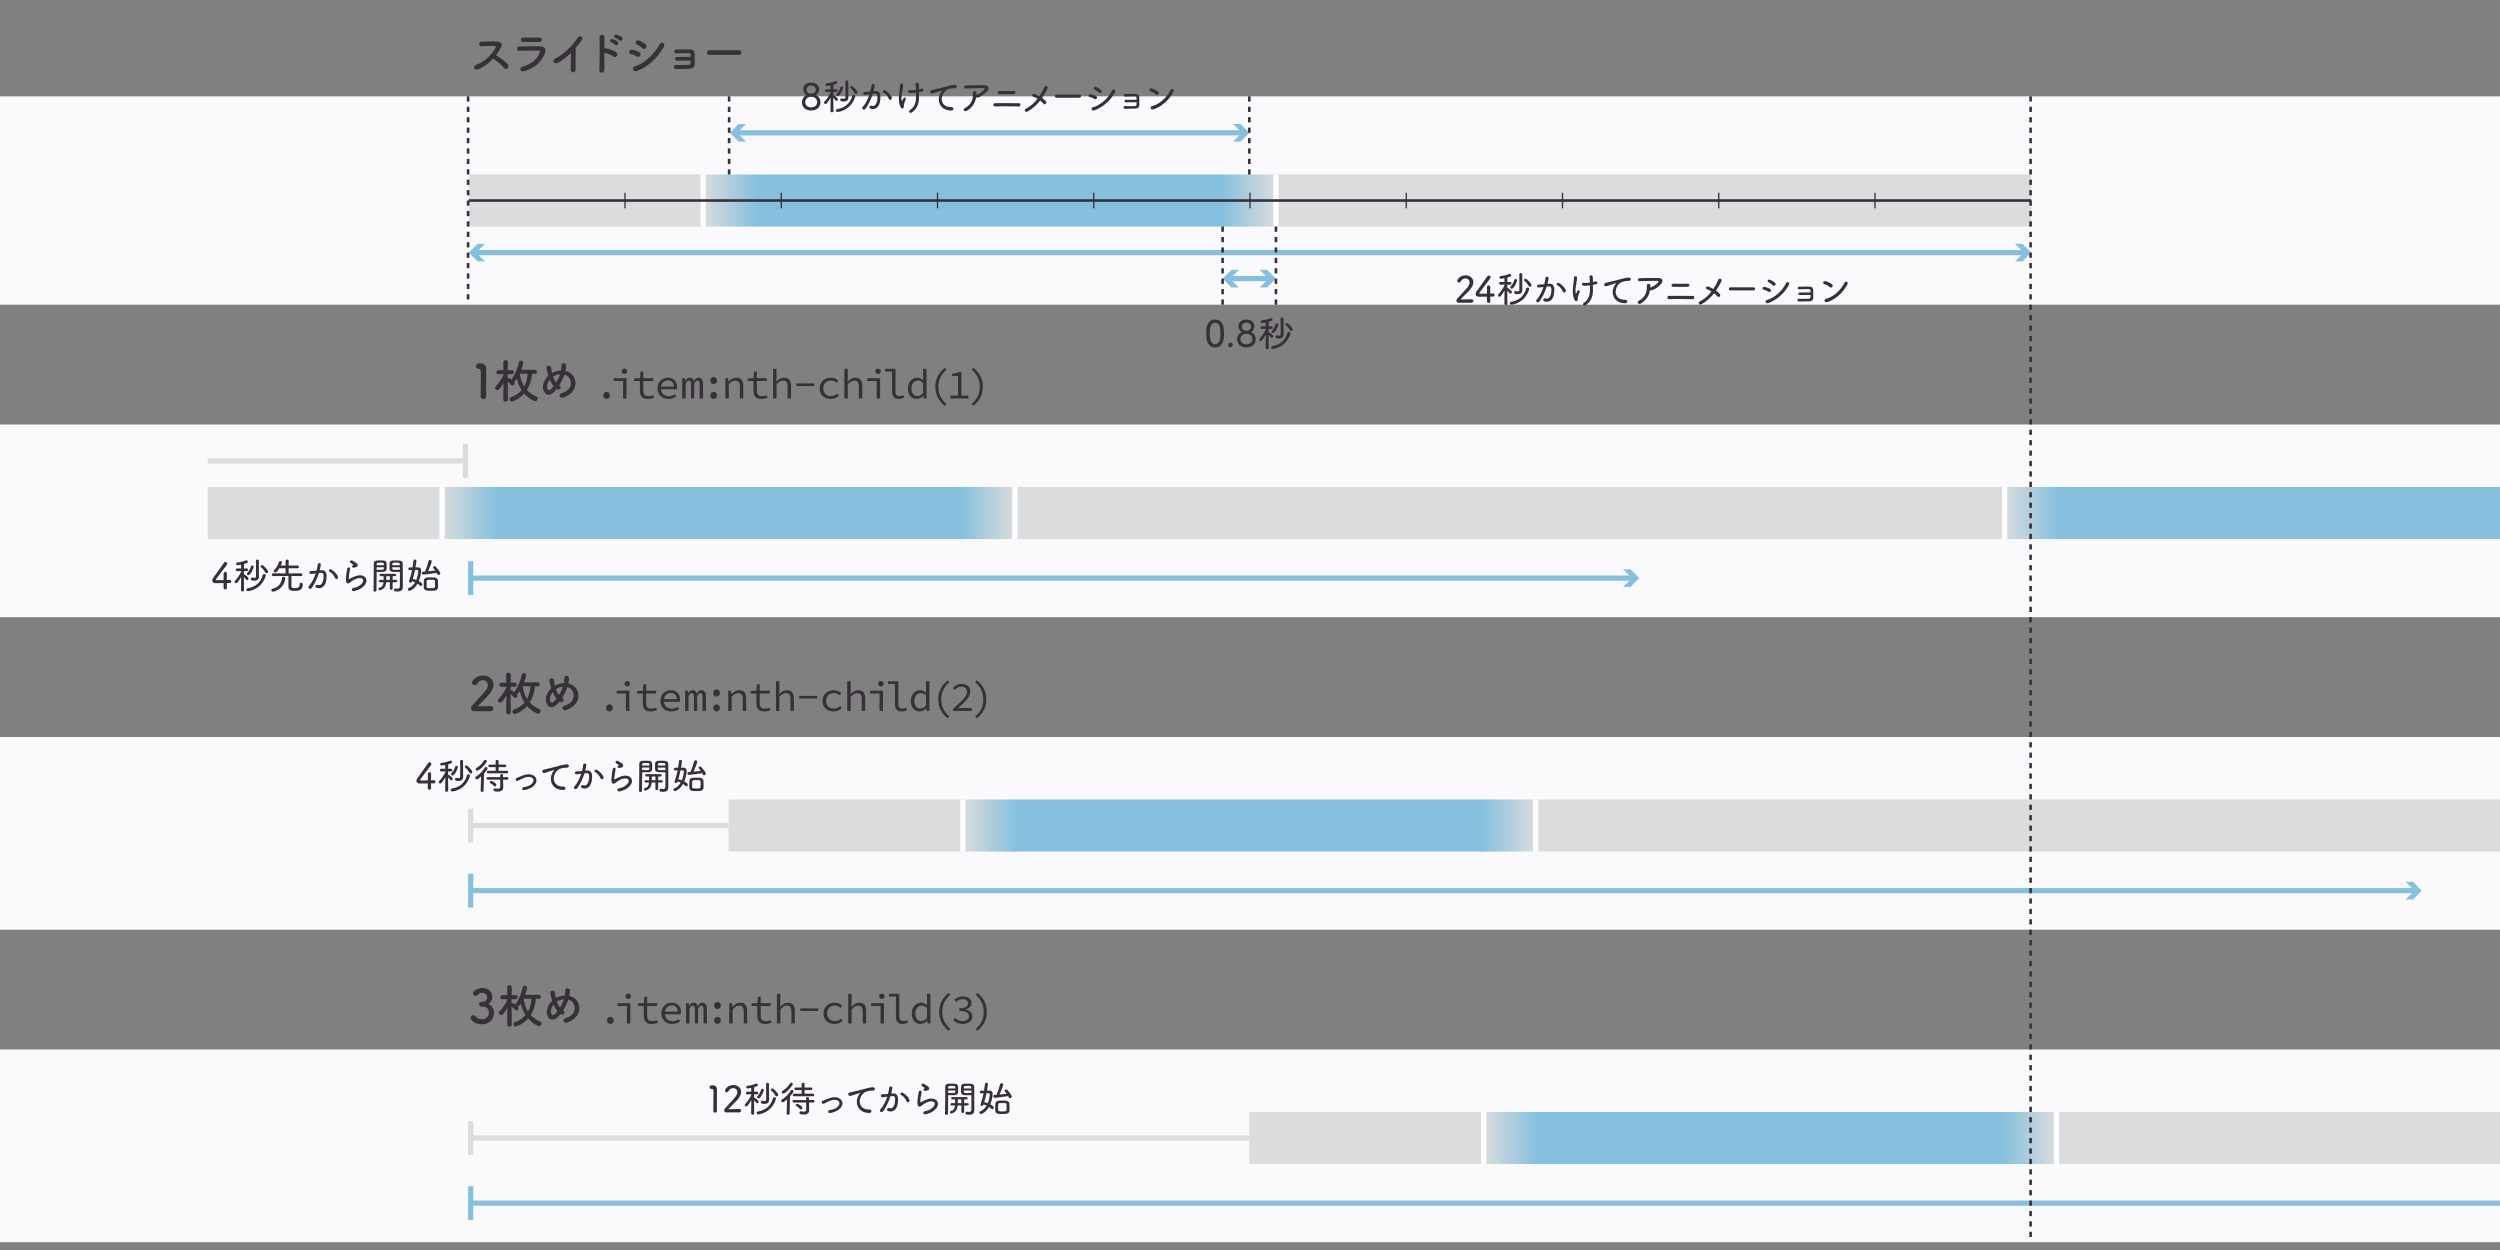 <svg xmlns="http://www.w3.org/2000/svg" width="960" height="480" xmlns:xlink="http://www.w3.org/1999/xlink" viewBox="0 0 960 480"><rect x="0" y="0" width="960" height="480" fill="#808080" stroke="none"/><defs><style>.cls-1{fill:#fafafd;}.cls-2{fill:#dadcde;}.cls-3{fill:#373039;}.cls-4{fill:#86c0de;}.cls-5{fill:url(#grad_10-6);}.cls-6{fill:url(#grad_10-9);}.cls-7{fill:url(#grad_10-2);}.cls-8{fill:url(#grad_10-3);}.cls-9{fill:url(#grad_10-7);}.cls-10{fill:url(#grad_10-5);}.cls-11{fill:url(#grad_10-4);}.cls-12{fill:url(#grad_10-8);}.cls-13{stroke-dasharray:0 0 2 2;}.cls-13,.cls-14,.cls-15,.cls-16,.cls-17,.cls-18{fill:none;stroke-miterlimit:10;}.cls-13,.cls-17,.cls-18{stroke:#373039;}.cls-19{fill:url(#grad_10);}.cls-14{stroke:#dadcde;}.cls-14,.cls-15,.cls-16{stroke-width:2px;}.cls-15{stroke:#86c0de;}.cls-16{stroke:#fff;}.cls-18{stroke-width:.5px;}</style><linearGradient id="grad_10" x1="270" y1="77" x2="290.48" y2="77" gradientTransform="translate(560.48 154) rotate(-180)" gradientUnits="userSpaceOnUse"><stop offset="0" stop-color="#dadcde"/><stop offset="1" stop-color="#86c0de"/></linearGradient><linearGradient id="grad_10-2" x1="489.958" x2="469.478" gradientTransform="translate(959.437 154) rotate(-180)" xlink:href="#grad_10"/><linearGradient id="grad_10-3" x1="169.76" y1="197" x2="190.24" y2="197" gradientTransform="translate(360 394) rotate(-180)" xlink:href="#grad_10"/><linearGradient id="grad_10-4" x1="389.718" y1="197" x2="369.238" y2="197" gradientTransform="translate(758.957 394) rotate(-180)" xlink:href="#grad_10"/><linearGradient id="grad_10-5" x1="769.76" y1="197" x2="790.24" y2="197" gradientTransform="translate(1560 394) rotate(-180)" xlink:href="#grad_10"/><linearGradient id="grad_10-6" x1="369.74" y1="317" x2="390.22" y2="317" gradientTransform="translate(759.96 634) rotate(-180)" xlink:href="#grad_10"/><linearGradient id="grad_10-7" x1="589.698" y1="317" x2="569.218" y2="317" gradientTransform="translate(1158.917 634) rotate(-180)" xlink:href="#grad_10"/><linearGradient id="grad_10-8" x1="569.72" y1="437" x2="590.2" y2="437" gradientTransform="translate(1159.92 874) rotate(-180)" xlink:href="#grad_10"/><linearGradient id="grad_10-9" x1="789.678" y1="437" x2="769.198" y2="437" gradientTransform="translate(1558.877 874) rotate(-180)" xlink:href="#grad_10"/></defs><g id="bg"><rect class="cls-1" y="37" width="960" height="80"/><rect class="cls-1" y="283" width="960" height="74"/><rect class="cls-1" y="163" width="960" height="74"/><rect class="cls-1" y="403" width="960" height="74"/></g><g id="icon"><g><line class="cls-15" x1="182.286" y1="97" x2="777.714" y2="97"/><polygon class="cls-4" points="186.27 100.391 182.877 97 186.27 93.609 183.391 93.609 180 97 183.391 100.391 186.27 100.391"/><polygon class="cls-4" points="773.73 100.391 777.123 97 773.73 93.609 776.609 93.609 780 97 776.609 100.391 773.73 100.391"/></g><g><line class="cls-15" x1="471.764" y1="107" x2="487.672" y2="107"/><polygon class="cls-4" points="475.748 110.391 472.355 107 475.748 103.609 472.869 103.609 469.478 107 472.869 110.391 475.748 110.391"/><polygon class="cls-4" points="483.689 110.391 487.081 107 483.689 103.609 486.568 103.609 489.958 107 486.568 110.391 483.689 110.391"/></g><g><line class="cls-15" x1="282.522" y1="51" x2="477.453" y2="51"/><polygon class="cls-4" points="286.506 54.391 283.113 51 286.506 47.609 283.627 47.609 280.236 51 283.627 54.391 286.506 54.391"/><polygon class="cls-4" points="473.47 54.391 476.862 51 473.47 47.609 476.349 47.609 479.739 51 476.349 54.391 473.47 54.391"/></g><g><rect class="cls-2" x="489.958" y="67" width="290.042" height="20"/><rect class="cls-2" x="180" y="67" width="90" height="20"/><rect class="cls-4" x="289.98" y="67" width="179.998" height="20"/><rect class="cls-19" x="270" y="67" width="20.48" height="20" transform="translate(560.48 154) rotate(180)"/><rect class="cls-7" x="469.478" y="67" width="20.48" height="20" transform="translate(959.437 154) rotate(180)"/><line class="cls-16" x1="270" y1="67" x2="270" y2="87"/><line class="cls-16" x1="489.958" y1="67" x2="489.958" y2="87"/></g><g><rect class="cls-2" x="389.718" y="187" width="290.042" height="20"/><rect class="cls-2" x="79.76" y="187" width="90" height="20"/><rect class="cls-4" x="189.74" y="187" width="179.998" height="20"/><rect class="cls-8" x="169.76" y="187" width="20.48" height="20" transform="translate(360 394) rotate(180)"/><rect class="cls-11" x="369.238" y="187" width="20.48" height="20" transform="translate(758.957 394) rotate(180)"/><line class="cls-16" x1="169.76" y1="187" x2="169.76" y2="207"/><line class="cls-16" x1="389.718" y1="187" x2="389.718" y2="207"/></g><g><rect class="cls-2" x="679.76" y="187" width="90" height="20"/><rect class="cls-4" x="789.74" y="187" width="170.26" height="20"/><rect class="cls-10" x="769.76" y="187" width="20.48" height="20" transform="translate(1560 394) rotate(180)"/><line class="cls-16" x1="769.76" y1="187" x2="769.76" y2="207"/></g><g><rect class="cls-2" x="589.698" y="307" width="290.042" height="20"/><rect class="cls-2" x="279.74" y="307" width="90" height="20"/><rect class="cls-4" x="389.72" y="307" width="179.998" height="20"/><rect class="cls-5" x="369.74" y="307" width="20.48" height="20" transform="translate(759.96 634) rotate(180)"/><rect class="cls-9" x="569.218" y="307" width="20.48" height="20" transform="translate(1158.917 634) rotate(180)"/><line class="cls-16" x1="369.74" y1="307" x2="369.74" y2="327"/><line class="cls-16" x1="589.698" y1="307" x2="589.698" y2="327"/></g><rect class="cls-2" x="879.74" y="307" width="80.26" height="20"/><g><line class="cls-15" x1="180.75" y1="222" x2="627.214" y2="222"/><rect class="cls-4" x="179.75" y="215.5" width="2" height="13"/><polygon class="cls-4" points="623.23 225.391 626.623 222 623.23 218.609 626.109 218.609 629.5 222 626.109 225.391 623.23 225.391"/></g><g><line class="cls-14" x1="79.76" y1="177" x2="178.75" y2="177"/><rect class="cls-2" x="177.75" y="170.5" width="2" height="13"/></g><g><line class="cls-14" x1="180.75" y1="317" x2="279.74" y2="317"/><rect class="cls-2" x="179.75" y="310.5" width="2" height="13"/></g><g><line class="cls-15" x1="180.75" y1="342" x2="927.714" y2="342"/><rect class="cls-4" x="179.75" y="335.5" width="2" height="13"/><polygon class="cls-4" points="923.73 345.391 927.123 342 923.73 338.609 926.609 338.609 930 342 926.609 345.391 923.73 345.391"/></g><g><rect class="cls-2" x="789.678" y="427" width="170.322" height="20"/><rect class="cls-2" x="479.72" y="427" width="90" height="20"/><rect class="cls-4" x="589.7" y="427" width="179.998" height="20"/><rect class="cls-12" x="569.72" y="427" width="20.48" height="20" transform="translate(1159.92 874) rotate(180)"/><rect class="cls-6" x="769.198" y="427" width="20.48" height="20" transform="translate(1558.877 874) rotate(180)"/><line class="cls-16" x1="569.72" y1="427" x2="569.72" y2="447"/><line class="cls-16" x1="789.678" y1="427" x2="789.678" y2="447"/></g><g><line class="cls-14" x1="180.75" y1="437" x2="479.72" y2="437"/><rect class="cls-2" x="179.75" y="430.5" width="2" height="13"/></g><g><line class="cls-15" x1="180.75" y1="462" x2="960" y2="462"/><rect class="cls-4" x="179.75" y="455.5" width="2" height="13"/></g><g><line class="cls-17" x1="780" y1="77" x2="180" y2="77"/><line class="cls-18" x1="720" y1="74" x2="720" y2="80"/><line class="cls-18" x1="660" y1="74" x2="660" y2="80"/><line class="cls-18" x1="600" y1="74" x2="600" y2="80"/><line class="cls-18" x1="540" y1="74" x2="540" y2="80"/><line class="cls-18" x1="480" y1="74" x2="480" y2="80"/><line class="cls-18" x1="420" y1="74" x2="420" y2="80"/><line class="cls-18" x1="360" y1="74" x2="360" y2="80"/><line class="cls-18" x1="300" y1="74" x2="300" y2="80"/><line class="cls-18" x1="240" y1="74" x2="240" y2="80"/></g></g><g id="dot"><line class="cls-13" x1="179.75" y1="37" x2="179.75" y2="117"/><line class="cls-13" x1="279.986" y1="37" x2="279.986" y2="67"/><line class="cls-13" x1="779.75" y1="37" x2="779.75" y2="477"/><line class="cls-13" x1="479.739" y1="37" x2="479.739" y2="67"/><line class="cls-13" x1="469.478" y1="87" x2="469.478" y2="117"/><line class="cls-13" x1="489.958" y1="87" x2="489.958" y2="117"/></g><g id="text"><g><path class="cls-3" d="m183.367,26.676c-1.314.486-1.927-1.278-.576-1.746,3.276-1.135,6.122-4.016,7.544-6.698.162-.306.09-.594-.306-.594-1.135-.019-3.619.072-5.204.107-1.08.036-1.152-1.692,0-1.746,1.314-.054,3.962-.09,5.78-.09,1.62,0,2.538,1.026,1.836,2.25-.612,1.062-1.26,2.089-1.998,3.062,1.494.9,3.781,2.412,4.609,3.564.72,1.009-.631,2.413-1.477,1.351-.883-1.098-2.737-2.736-4.213-3.619-1.585,1.765-3.529,3.224-5.996,4.159Z"/><path class="cls-3" d="m201.301,27.343c-1.477.45-2.143-1.333-.702-1.711,3.547-.954,5.834-3.133,6.644-5.42.181-.485.091-.773-.594-.792-1.837-.036-5.186.019-7.112.09-1.278.055-1.44-1.656-.054-1.692,2.322-.054,5.348-.072,7.796-.054,1.801.018,2.683,1.026,1.945,2.791-1.261,3.007-3.457,5.419-7.923,6.788Zm5.726-11.235c-1.692,0-4.177.054-6.122,0-1.188-.036-1.26-1.693.127-1.675,1.729.018,4.249.018,6.067,0,.612,0,.973.396.973.828s-.307.847-1.045.847Z"/><path class="cls-3" d="m214.422,24.012c-1.656,1.008-2.593-.828-1.368-1.423,3.313-1.62,6.752-4.934,8.786-8.139.793-1.242,2.377-.09,1.603.955-.81,1.08-1.584,2.052-2.358,2.952-.054,1.837-.09,6.555-.036,8.354.036,1.369-1.908,1.53-1.891.055.019-1.44.091-4.376.108-6.482-1.423,1.387-2.971,2.593-4.844,3.728Z"/><path class="cls-3" d="m232.086,26.784c.035,1.458-2.018,1.513-1.945.072.126-2.917.181-9.976.108-12.568-.036-1.224,1.908-1.206,1.872.019-.018.882-.035,2.448-.054,4.213.09,0,.198,0,.306.019,1.009.162,3.35.738,4.322,1.566.936.792-.091,2.358-1.117,1.603-.773-.576-2.557-1.278-3.511-1.459-.018,2.485-.018,5.078.019,6.536Zm2.61-10.569c-.954-.342-.288-1.494.594-1.225.505.162,1.459.595,1.891,1.009.757.738-.252,1.908-.9,1.225-.252-.271-1.206-.864-1.584-1.009Zm1.603-1.674c-.973-.307-.342-1.477.54-1.243.504.145,1.477.54,1.927.937.792.702-.198,1.927-.864,1.261-.271-.271-1.225-.828-1.603-.954Z"/><path class="cls-3" d="m244.458,21.652c-.666-.432-1.494-.792-2.232-.918-1.08-.18-.738-1.891.576-1.639.847.162,1.818.45,2.629.9.576.307.648.937.414,1.351-.234.432-.792.685-1.387.306Zm0,5.654c-1.422.468-2.017-1.477-.594-1.854,3.583-.973,7.58-4.934,9.471-8.517.595-1.116,2.395-.378,1.603,1.044-2.305,4.123-6.392,7.977-10.479,9.327Zm2.089-8.859c-.558-.576-1.278-1.098-1.963-1.386-1.025-.414-.306-2.017.919-1.477.792.36,1.71.882,2.395,1.494.486.433.414,1.045.09,1.404-.324.36-.954.469-1.44-.036Z"/><path class="cls-3" d="m260.114,23.31c-.504,0-.847-.324-.864-.702-.018-.396.324-.721.918-.721,1.225,0,3.728-.072,5.023-.072,0-.359-.018-.647-.018-.846-.019-.396-.271-.54-.666-.559-1.152-.036-3.35.054-4.699.108-1.188.054-1.225-1.44-.055-1.495,1.459-.054,3.89-.09,5.204-.054,1.296.036,1.818.811,1.818,1.801,0,.792.018,2.683,0,3.854-.036,1.404-1.045,1.729-2.053,1.782-1.404.072-3.745.09-5.096.09-1.152,0-1.152-1.603-.018-1.566,1.404.054,3.997.054,4.969-.018.324-.019.576-.198.595-.541.018-.27.036-.666.036-1.098-1.711.036-3.907.054-5.096.036Z"/><path class="cls-3" d="m272.422,21.059c-.648,0-.955-.433-.955-.864,0-.45.343-.918.955-.918h11.307c.612,0,.919.45.919.899,0,.433-.307.883-.919.883h-11.307Z"/></g><g><path class="cls-3" d="m185.636,153.217c-.522,0-1.062-.343-1.062-.991,0-1.674.072-5.509.072-7.886,0-2.521-.09-2.719-.702-2.719h-.252c-.612,0-.919-.469-.919-.954,0-.522.324-1.045.937-1.099.36-.019.504-.019.883-.019,1.242,0,2.034.738,2.088,1.927.019.234.019.559.019.954,0,1.44-.055,3.854-.055,6.429,0,1.116,0,2.25.036,3.366v.036c0,.631-.521.955-1.044.955Z"/><path class="cls-3" d="m204.318,143.548c-.216,2.232-.828,4.375-1.999,6.212.919.99,2.106,1.836,3.638,2.502.378.162.54.469.54.774,0,.486-.433,1.009-.99,1.009-.433,0-2.377-.9-4.178-2.953-1.998,2.269-4.394,3.079-4.735,3.079-.54,0-.937-.469-.937-.919,0-.288.162-.594.576-.738,1.783-.647,3.115-1.584,4.088-2.736-.919-1.368-1.513-2.881-1.837-4.321-.414.648-.684.973-1.134.973h-.108c.072.054.126.107.162.162.162.161.216.359.216.54,0,.468-.414.882-.846.882-.181,0-.379-.072-.541-.27-.323-.379-.846-.883-1.26-1.207.018,2.809.072,6.933.072,6.933v.018c0,.504-.45.756-.883.756-.45,0-.882-.252-.882-.756v-.018l.071-6.429c-.485.864-1.044,1.693-1.62,2.377-.216.252-.468.36-.72.36-.469,0-.919-.396-.919-.847,0-.18.09-.396.271-.576.954-.954,2.232-2.7,2.988-4.411v-.252l-1.908.036h-.018c-.522,0-.793-.396-.793-.792s.271-.793.811-.793h1.891l-.054-3.024v-.018c0-.541.432-.793.882-.793.433,0,.883.271.883.793v.018s-.036,1.404-.055,3.024h1.549c.54,0,.792.396.792.793s-.252.792-.774.792h-.018l-1.566-.036c0,.522-.019,1.044-.019,1.494.091-.035.181-.054.271-.054.288,0,1.026.522,1.278.702v-.09c0-.162.072-.342.216-.54,1.351-1.782,2.197-4.394,2.521-6.086.091-.433.433-.63.793-.63.45,0,.918.288.918.792,0,.612-.774,2.629-.811,2.736l5.312-.018c.505,0,.738.378.738.774,0,.378-.233.774-.738.774h-1.134Zm-4.699-.019c.252,1.782.738,3.439,1.656,4.88.792-1.423,1.188-3.062,1.351-4.861l-3.007-.019Z"/><path class="cls-3" d="m213.079,150.209c-2.125,2.287-4.016,1.495-4.502-.773-.378-1.729.486-3.709,1.98-5.132-.126-.378-.252-.774-.342-1.17-.09-.36-.271-1.188-.342-1.567-.307-1.494,1.729-1.476,1.8-.197.036.54.072.846.181,1.494.018.126.054.271.09.396.126-.072.234-.145.36-.198.918-.469,1.998-.721,3.079-.757.144-.72.233-1.458.233-1.944-.018-1.26,1.854-1.116,1.783.198-.036.63-.108,1.225-.253,1.908,1.675.379,3.115,1.423,3.619,3.26.937,3.33-1.278,5.815-4.393,6.932-1.369.504-2.251-1.206-.685-1.675,3.133-.954,3.835-3.024,3.403-4.735-.343-1.368-1.243-2.106-2.323-2.412-.054.162-.107.342-.18.521-.414,1.116-1.08,2.449-1.837,3.638.072.054.145.126.234.18.414.288.36.811.126,1.116-.234.307-.702.486-1.188.181-.054-.036-.09-.055-.144-.091-.234.307-.469.576-.702.828Zm-1.963-4.393c-.757.954-1.188,2.07-1.009,3.024.271,1.404,1.117,1.009,1.621.486.27-.271.558-.63.864-1.026-.595-.702-1.081-1.566-1.477-2.484Zm1.746-1.477c-.18.09-.359.198-.521.324.306.81.702,1.548,1.224,2.196.595-.973,1.117-2.017,1.404-2.917.019-.072.055-.162.072-.252-.774.072-1.548.307-2.179.648Z"/><path class="cls-3" d="m232.918,153.192c-.352,0-.656-.126-.912-.376-.256-.251-.384-.573-.384-.968,0-.405.128-.733.384-.984s.561-.376.912-.376c.362,0,.67.125.92.376.251.251.376.579.376.984,0,.395-.125.717-.376.968s-.558.376-.92.376Z"/><path class="cls-3" d="m239.261,153v-6.704h-3.615v-1.071h4.928v7.775h-1.312Zm.513-9.408c-.299,0-.55-.093-.752-.279-.203-.187-.305-.435-.305-.744s.102-.558.305-.744c.202-.187.453-.28.752-.28s.549.094.752.28c.202.187.304.435.304.744s-.102.558-.304.744c-.203.187-.454.279-.752.279Z"/><path class="cls-3" d="m248.73,153.192c-.757,0-1.354-.136-1.792-.408-.438-.271-.749-.647-.936-1.128s-.28-1.04-.28-1.68v-3.681h-2.192v-.991l2.24-.08.176-2.496h1.089v2.496h3.823v1.071h-3.823v3.696c0,.459.058.848.176,1.168.117.32.319.561.607.72.288.16.683.24,1.185.24.373,0,.709-.032,1.008-.096.299-.064.587-.149.864-.256l.288.96c-.353.128-.723.237-1.112.328-.39.09-.829.136-1.32.136Z"/><path class="cls-3" d="m256.677,153.192c-.779,0-1.485-.16-2.12-.48-.635-.319-1.139-.786-1.512-1.399-.374-.613-.561-1.353-.561-2.216,0-.843.187-1.568.561-2.177.373-.607.86-1.074,1.464-1.399.603-.325,1.25-.488,1.943-.488.747,0,1.385.152,1.912.456.528.304.934.728,1.216,1.271.283.545.425,1.185.425,1.921,0,.149-.006.293-.017.432s-.026.262-.048.368h-6.576v-1.024h5.792l-.336.368c0-.917-.211-1.605-.632-2.064-.422-.458-.989-.688-1.704-.688-.479,0-.926.117-1.336.352-.411.235-.738.576-.984,1.024-.245.448-.367.997-.367,1.648,0,.672.133,1.231.399,1.68s.63.787,1.088,1.016c.459.229.977.345,1.553.345.469,0,.893-.067,1.271-.2.379-.134.744-.312,1.096-.536l.48.864c-.384.256-.824.475-1.32.655-.496.182-1.059.272-1.688.272Z"/><path class="cls-3" d="m261.976,153v-7.775h1.057l.111,1.023h.032c.202-.362.438-.656.704-.88s.624-.336,1.072-.336c.384,0,.698.112.943.336s.422.561.528,1.008c.224-.416.472-.744.744-.983.271-.24.632-.36,1.08-.36.544,0,.968.205,1.271.616.305.41.456,1.005.456,1.784v5.567h-1.312v-5.472c0-.906-.277-1.36-.832-1.36-.267,0-.488.099-.664.296-.176.198-.371.499-.584.904v5.632h-1.216v-5.472c0-.448-.062-.786-.185-1.016-.122-.229-.328-.345-.616-.345-.267,0-.498.099-.695.296-.197.198-.393.499-.584.904v5.632h-1.312Z"/><path class="cls-3" d="m274.044,147.464c-.352,0-.656-.125-.912-.376-.256-.25-.384-.573-.384-.968,0-.405.128-.733.384-.983.256-.251.561-.377.912-.377.362,0,.67.126.92.377.251.25.376.578.376.983,0,.395-.125.718-.376.968-.25.251-.558.376-.92.376Zm0,5.729c-.352,0-.656-.126-.912-.376-.256-.251-.384-.573-.384-.968,0-.405.128-.733.384-.984s.561-.376.912-.376c.362,0,.67.125.92.376.251.251.376.579.376.984,0,.395-.125.717-.376.968s-.558.376-.92.376Z"/><path class="cls-3" d="m278.543,153v-7.775h1.088l.112,1.327h.063c.405-.437.843-.8,1.312-1.088.469-.288,1.008-.432,1.615-.432.918,0,1.595.267,2.032.8.438.534.656,1.312.656,2.336v4.832h-1.312v-4.655c0-.736-.139-1.283-.416-1.641s-.735-.536-1.376-.536c-.458,0-.869.118-1.231.353-.363.234-.773.587-1.232,1.056v5.424h-1.312Z"/><path class="cls-3" d="m292.33,153.192c-.757,0-1.354-.136-1.792-.408-.438-.271-.749-.647-.936-1.128s-.28-1.04-.28-1.68v-3.681h-2.192v-.991l2.24-.08.176-2.496h1.089v2.496h3.823v1.071h-3.823v3.696c0,.459.058.848.176,1.168.117.32.319.561.607.72.288.16.683.24,1.185.24.373,0,.709-.032,1.008-.096.299-.064.587-.149.864-.256l.288.96c-.353.128-.723.237-1.112.328-.39.09-.829.136-1.32.136Z"/><path class="cls-3" d="m296.863,153v-11.392h1.312v3.104l-.08,1.84h.048c.395-.426.827-.786,1.297-1.079.469-.294,1.008-.44,1.615-.44.918,0,1.595.267,2.032.8.438.534.656,1.312.656,2.336v4.832h-1.312v-4.655c0-.736-.139-1.283-.416-1.641s-.735-.536-1.376-.536c-.458,0-.869.118-1.231.353-.363.234-.773.587-1.232,1.056v5.424h-1.312Z"/><path class="cls-3" d="m305.807,148.216v-.991h6.88v.991h-6.88Z"/><path class="cls-3" d="m319.022,153.192c-.811,0-1.539-.16-2.185-.48-.646-.319-1.151-.783-1.52-1.392s-.552-1.339-.552-2.192c0-.874.197-1.615.592-2.224s.92-1.072,1.576-1.392c.655-.32,1.378-.48,2.168-.48.64,0,1.191.112,1.656.336.464.224.855.491,1.176.8l-.656.849c-.32-.277-.65-.496-.992-.656-.341-.16-.72-.24-1.136-.24-.598,0-1.126.126-1.584.376-.459.251-.813.603-1.064,1.056-.25.454-.376.979-.376,1.576,0,.587.123,1.104.368,1.553.245.447.595.797,1.048,1.048.453.25.979.376,1.576.376.48,0,.92-.097,1.32-.288.399-.192.76-.422,1.08-.688l.592.849c-.427.384-.904.683-1.432.896-.528.214-1.08.32-1.656.32Z"/><path class="cls-3" d="m324.235,153v-11.392h1.312v3.104l-.08,1.84h.048c.395-.426.827-.786,1.297-1.079.469-.294,1.008-.44,1.615-.44.918,0,1.595.267,2.032.8.438.534.656,1.312.656,2.336v4.832h-1.312v-4.655c0-.736-.139-1.283-.416-1.641s-.735-.536-1.376-.536c-.458,0-.869.118-1.231.353-.363.234-.773.587-1.232,1.056v5.424h-1.312Z"/><path class="cls-3" d="m336.645,153v-6.704h-3.615v-1.071h4.928v7.775h-1.312Zm.513-9.408c-.299,0-.55-.093-.752-.279-.203-.187-.305-.435-.305-.744s.102-.558.305-.744c.202-.187.453-.28.752-.28s.549.094.752.28c.202.187.304.435.304.744s-.102.558-.304.744c-.203.187-.454.279-.752.279Z"/><path class="cls-3" d="m345.096,153.192c-.821,0-1.451-.237-1.888-.712-.438-.475-.656-1.171-.656-2.088v-7.712h-2.656v-1.072h3.968v8.88c0,.565.139.976.416,1.232.277.256.646.384,1.104.384.224,0,.453-.029.688-.088s.496-.152.784-.28l.336.992c-.352.128-.683.237-.992.328-.31.09-.677.136-1.104.136Z"/><path class="cls-3" d="m352.019,153.192c-1.014,0-1.829-.354-2.448-1.064-.618-.709-.928-1.709-.928-3,0-.842.168-1.57.504-2.184s.773-1.085,1.312-1.416c.538-.331,1.111-.496,1.72-.496.458,0,.877.088,1.256.264.379.177.733.425,1.064.744h.048l-.064-1.439v-2.992h1.312v11.392h-1.088l-.112-1.023h-.048c-.31.33-.686.615-1.128.855-.443.24-.91.36-1.4.36Zm.272-1.104c.384,0,.757-.099,1.119-.296.363-.197.721-.487,1.072-.872v-3.872c-.352-.33-.696-.564-1.032-.703s-.675-.208-1.016-.208c-.448,0-.855.125-1.224.376-.368.25-.662.597-.88,1.039-.219.443-.328.963-.328,1.561,0,.928.202,1.656.607,2.184.405.528.966.792,1.681.792Z"/><path class="cls-3" d="m362.768,155.816c-1.109-.875-1.986-1.918-2.632-3.128-.646-1.211-.968-2.59-.968-4.137s.322-2.928.968-4.144,1.522-2.256,2.632-3.12l.721.672c-1.067.896-1.856,1.883-2.368,2.96-.513,1.078-.769,2.288-.769,3.632s.256,2.553.769,3.624c.512,1.072,1.301,2.062,2.368,2.969l-.721.672Z"/><path class="cls-3" d="m364.931,153v-1.088h2.944v-7.52h-2.288v-.849c.405-.053.763-.117,1.072-.191.309-.075.592-.157.848-.248s.49-.194.704-.312h.976v9.12h2.673v1.088h-6.929Z"/><path class="cls-3" d="m373.807,155.816l-.72-.672c1.066-.907,1.855-1.896,2.368-2.969.512-1.071.768-2.279.768-3.624s-.256-2.554-.768-3.632c-.513-1.077-1.302-2.063-2.368-2.96l.72-.672c1.12.864,2,1.904,2.64,3.12.641,1.216.961,2.598.961,4.144s-.32,2.926-.961,4.137c-.64,1.21-1.52,2.253-2.64,3.128Z"/></g><g><path class="cls-3" d="m87.14,225.71c0,.406-.309.616-.631.616-.336,0-.672-.225-.672-.645,0-.504,0-1.078.014-1.765-1.358.014-2.913.027-3.054.027-.868,0-1.316-.42-1.316-.994,0-.309.126-.658.378-1.009.841-1.19,3.166-4.468,4.174-5.869.141-.196.322-.28.519-.28.351,0,.687.295.687.673,0,.154-.042.308-.168.462-.616.784-3.292,4.328-4.076,5.421-.07.084-.098.168-.098.238,0,.196.266.196.602.196.49,0,1.429-.015,2.367-.028.015-.561.015-1.051.015-1.471s0-.757-.015-.98v-.042c0-.435.322-.658.631-.658.322,0,.63.224.63.7,0,.672-.027,1.261-.027,2.423.644-.014,1.008-.042,1.078-.042h.028c.392,0,.603.295.603.603,0,.294-.211.589-.673.603-.168,0-.519.014-1.036.014.042,1.779.042,1.793.042,1.808Z"/><path class="cls-3" d="m93.701,226.634c0,.322-.294.49-.574.49-.295,0-.589-.168-.589-.504l.057-5.085c-.435.799-.953,1.569-1.457,2.172-.141.168-.309.237-.477.237-.308,0-.588-.252-.588-.56,0-.126.056-.267.182-.393.729-.715,1.751-2.144,2.34-3.46v-.238l-1.527.028h-.014c-.351,0-.532-.252-.532-.519,0-.252.182-.519.546-.519h1.513l-.027-1.442c-.351.07-1.191.21-1.359.21-.35,0-.546-.28-.546-.561,0-.224.14-.448.42-.476,1.232-.141,2.199-.351,3.348-.826.07-.028.126-.043.183-.043.294,0,.546.28.546.561,0,.309-.112.477-1.442.854,0,.309-.015.98-.028,1.723h1.093c.336,0,.504.253.504.505,0,.266-.182.532-.532.532h-.014l-1.064-.028c0,.448-.015.883-.015,1.205v.07c.084,0,.169,0,.253.042.056.027,1.526.98,1.526,1.54,0,.322-.28.589-.561.589-.14,0-.294-.07-.406-.238-.21-.294-.532-.673-.812-.952.015,1.961.057,5.07.057,5.07v.014Zm1.568.379c-.392,0-.645-.295-.645-.589,0-.238.154-.462.519-.532,2.815-.519,4.902-1.975,5.785-5.127.07-.266.28-.364.505-.364.308,0,.644.211.644.547,0,.056-.014.126-.027.182-1.724,5.491-6.724,5.884-6.78,5.884Zm-.462-6.626c0-.154.07-.322.238-.49.504-.504,1.078-1.555,1.345-2.409.084-.252.28-.351.49-.351.266,0,.546.183.546.477,0,.49-1.148,3.264-2.073,3.264-.294,0-.546-.21-.546-.49Zm3.474-4.986c0-.364.28-.532.561-.532s.561.168.561.532c0,0,.014,3.655.014,4.342,0,.168.028,1.569.028,1.569v.069c0,.841-.448,1.598-1.793,1.598-.925,0-1.373-.196-1.373-.659,0-.279.196-.546.532-.546.042,0,.084,0,.126.014.309.057.574.112.784.112.379,0,.575-.168.575-.798l-.015-5.701Zm3.544,4.398c-.35-.743-1.022-1.499-1.583-1.962-.111-.098-.168-.21-.168-.321,0-.253.28-.49.574-.49.532,0,2.298,1.849,2.298,2.451,0,.364-.337.645-.645.645-.183,0-.364-.099-.477-.322Z"/><path class="cls-3" d="m104.187,226.648c0-.252.154-.519.462-.589,2.508-.63,3.391-2.143,3.656-4.076.056-.35.309-.504.589-.504.321,0,.644.21.644.561v.084c-.546,4.3-4.37,5.084-4.734,5.084-.42,0-.616-.279-.616-.56Zm7.746-5.463c0,.91-.028,2.563-.028,3.502,0,.868,0,1.134,1.359,1.134,1.288,0,1.778-.308,1.778-1.484,0-.393.28-.561.561-.561.141,0,.658.042.658.658,0,2.214-1.484,2.452-3.025,2.452-1.162,0-2.493-.015-2.493-1.611,0-.757.014-3.04.028-4.104-.896,0-2.256.015-5.842.042-.364,0-.561-.266-.561-.532,0-.252.196-.518.561-.518l4.734.014v-1.976h-2.395c-.589.995-1.051,1.611-1.541,1.611-.322,0-.616-.225-.616-.504,0-.141.056-.28.21-.421.938-.91,1.471-2.031,1.849-3.18.07-.196.238-.28.435-.28.322,0,.7.238.7.547,0,.21-.462,1.148-.49,1.19h1.835v-1.765c0-.351.294-.532.589-.532.308,0,.616.182.616.532v1.765h3.403c.364,0,.547.267.547.519,0,.266-.183.518-.547.518h-3.418v1.976l4.749-.014c.364,0,.532.266.532.518,0,.267-.168.532-.532.532l-3.656-.027Z"/><path class="cls-3" d="m120.892,220.261c-.602.098-1.134.154-1.498.154-.406,0-.603-.267-.603-.547s.196-.56.574-.588c.448-.028.883-.028,1.387-.07l.771-.07c.168-.63.378-1.513.477-2.339.042-.364.336-.546.63-.546s.574.195.574.56c0,.337-.392,1.989-.448,2.199l.631-.056c.069,0,.14-.014.21-.014.826,0,1.807.406,1.807,2.297,0,4.202-2.045,4.637-2.899,4.637-.266,0-1.373-.057-1.373-.742,0-.295.238-.575.574-.575.057,0,.112,0,.169.015.224.056.434.098.63.098,1.751,0,1.765-3.193,1.765-3.432,0-.826-.224-1.274-.868-1.274-.112,0-.322.014-.925.069-.7,2.186-1.639,4.119-2.745,5.688-.182.267-.448.378-.687.378-.322,0-.616-.224-.616-.56,0-.169.07-.351.252-.561.967-1.079,1.892-2.83,2.55-4.776l-.337.056Zm7.774,1.723c-.336-.798-1.05-1.891-2.129-2.479-.168-.098-.252-.237-.252-.392,0-.252.238-.505.561-.505.771,0,2.969,2.073,2.969,3.068,0,.406-.336.672-.644.672-.211,0-.406-.112-.505-.364Z"/><path class="cls-3" d="m135.773,226.998c-.434,0-.687-.308-.687-.602,0-.267.196-.547.631-.631.729-.14,1.471-.364,1.919-.63,1.289-.757,1.835-1.569,1.835-2.186,0-.967-1.219-.967-1.316-.967-1.625,0-3.446,1.443-3.67,1.653-.322.294-.589.406-.827.406-.812,0-.84-1.219-.84-1.569,0-.126,0-1.093.49-4.062.056-.351.336-.532.603-.532s.518.182.518.532c0,.027-.014.069-.014.111-.084.603-.238,1.373-.351,2.06-.084.49-.14.952-.14,1.288,0,.154.014.491.154.491.056,0,.111-.028.195-.07.869-.505,2.396-1.373,3.881-1.373,1.555,0,2.577.868,2.577,2.045,0,.953-.7,2.115-2.367,3.138-.784.463-2.199.896-2.592.896Zm0-8.992c-.35,0-.588-.28-.588-.547,0-.14.069-.266.238-.35.168-.07.266-.141.266-.196,0-.057-.056-.099-.154-.168-.28-.183-.756-.421-.98-.658-.111-.127-.168-.267-.168-.379,0-.294.28-.518.603-.518.14,0,.294.042.435.14.252.182.714.406,1.092.658.729.477.841.757.841,1.051,0,.322-.182.687-.799.798q-.756.169-.784.169Z"/><path class="cls-3" d="m144.627,220.947c0,1.61-.014,3.726-.056,5.729,0,.351-.294.519-.574.519-.294,0-.574-.168-.574-.49v-.028c.098-2.591.084-7.228.098-10.197,0-1.246.91-1.274,2.34-1.274.518,0,1.064,0,1.33.014.715.028,1.232.435,1.261,1.022.014.448.028.938.028,1.401,0,.294,0,.574-.015.84-.027.658-.462,1.079-1.358,1.135-.308.014-.812.028-1.331.028-.42,0-.84-.015-1.148-.028v1.331Zm2.788-3.908c0-.183-.015-.351-.015-.504-.027-.448-.182-.477-1.358-.477-1.121,0-1.373.014-1.4.603,0,.126-.015.237-.015.378h2.788Zm-2.788.784v.953c.309.014.938.027,1.471.027.995,0,1.289-.027,1.303-.519,0-.14.015-.294.015-.462h-2.788Zm5.085,5.757h-1.415c-.14,1.541-.672,2.55-2.255,3.04-.084.028-.168.042-.238.042-.336,0-.504-.266-.504-.504,0-.21.111-.393.336-.448,1.19-.267,1.541-1.106,1.639-2.13h-1.261c-.35,0-.504-.21-.504-.434,0-.238.168-.477.504-.477h1.289v-.294c0-.364,0-.784-.014-1.121h-1.009c-.351,0-.505-.21-.505-.434,0-.238.169-.477.505-.477h5.351c.322,0,.49.225.49.448,0,.238-.168.462-.49.462h-.854v1.415h1.274c.322,0,.49.225.49.448,0,.238-.168.462-.49.462h-1.274v2.396c0,.336-.266.505-.532.505s-.532-.169-.532-.505v-2.396Zm0-2.325h-1.373v1.415h1.373v-1.415Zm2.634-1.61c-.561,0-1.106-.015-1.415-.028-.896-.056-1.331-.477-1.358-1.135-.015-.266-.015-.546-.015-.84,0-.463.015-.925.028-1.373.028-.603.519-1.022,1.247-1.051.266-.014.826-.014,1.372-.014.393,0,.771,0,1.009.014,1.036.057,1.429.574,1.429,1.19,0,2.368.028,5.085.028,7.187,0,.672.014,1.261.014,1.751,0,.952-.42,1.807-1.989,1.807-.784,0-1.429-.07-1.429-.658,0-.267.183-.532.49-.532.028,0,.07.014.099.014.308.042.574.084.812.084.518,0,.854-.196.868-.91.014-.561.028-1.219.028-1.891,0-1.023-.015-2.102-.015-3.04v-.603c-.308.014-.756.028-1.204.028Zm1.204-1.821h-2.928c0,.168.015.322.015.462.014.477.21.519,1.345.519.574,0,1.261-.014,1.568-.027v-.953Zm-.014-.784c0-.967-.099-.98-1.443-.98-1.176,0-1.414.014-1.442.504,0,.154-.014.309-.014.477h2.899Z"/><path class="cls-3" d="m158.216,223.259c-.112.35-.393.504-.659.504s-.504-.168-.504-.49c0-.07.014-.168.056-.267.477-1.303.854-2.717,1.135-4.118l-.952.028h-.015c-.336,0-.49-.252-.49-.504s.169-.519.477-.519c.364,0,.757-.014,1.163-.014.14-.869.266-1.737.336-2.536.028-.336.294-.49.561-.49.294,0,.588.196.588.519,0,.014-.07.854-.364,2.493h.995c.812.015,1.176.477,1.176,1.19,0,.729-.168,2.396-.91,4.091.532.28,1.345.742,1.345,1.261,0,.322-.238.616-.546.616-.126,0-.267-.057-.406-.196-.267-.267-.547-.504-.869-.715-1.162,2.06-2.731,2.76-3.123,2.76-.379,0-.603-.308-.603-.588,0-.183.084-.351.294-.435,1.163-.462,1.961-1.303,2.521-2.241-.364-.168-.771-.294-1.19-.406l-.014.057Zm1.148-4.398c-.238,1.148-.519,2.325-.854,3.459.434.099.896.211,1.358.393.519-1.261.742-2.745.742-3.516,0-.21-.111-.336-.378-.336h-.868Zm3.193,1.778c-.364,0-.561-.294-.561-.574,0-.266.154-.519.49-.532l.715-.042c.546-1.205,1.12-2.955,1.373-4.048.069-.295.308-.421.546-.421.322,0,.672.225.672.574,0,.211-.405,1.514-1.4,3.782.98-.098,2.031-.21,2.745-.294-.237-.336-.476-.645-.7-.896-.098-.098-.14-.21-.14-.308,0-.267.266-.477.546-.477.141,0,.267.042.393.154.378.35,1.835,1.975,1.835,2.619,0,.35-.336.603-.658.603-.21,0-.406-.099-.519-.364-.056-.141-.126-.28-.21-.435-1.247.225-4.692.658-5.127.658Zm4.217,6.178c-.393.028-.854.042-1.317.042-1.541,0-2.675,0-2.731-1.303-.014-.309-.014-.645-.014-.995,0-.56.014-1.134.028-1.568.027-.729.546-1.219,1.372-1.261.393-.014.826-.028,1.232-.028.519,0,1.009.015,1.43.028.756.028,1.372.504,1.4,1.205.014.518.042,1.246.042,1.877,0,.252,0,.49-.014.7-.028.742-.547,1.232-1.429,1.303Zm.279-3.601c-.014-.308-.168-.546-.616-.56-.28-.015-.645-.015-.994-.015s-.7,0-.967.015c-.448.014-.616.252-.63.56-.015.309-.028.827-.028,1.303,0,.309,0,.575.014.771.015.532.435.574,1.64.574,1.568,0,1.597-.098,1.597-1.204,0-.49,0-1.093-.015-1.443Z"/></g><g><path class="cls-3" d="m181.891,273.108c-.63,0-1.009-.468-1.009-1.062,0-.396.162-.828.522-1.225,1.242-1.404,3.331-3.547,4.916-5.491.72-.864,1.008-1.656,1.008-2.305,0-1.135-.864-1.837-1.872-1.837-.774,0-1.621.414-2.215,1.387-.234.378-.595.54-.937.54-.54,0-1.062-.396-1.062-.954,0-.63,1.368-2.772,4.195-2.772,2.089,0,4.069,1.296,4.069,3.438,0,1.026-.433,2.215-1.494,3.565-1.369,1.729-3.133,3.259-4.628,4.879,1.495-.018,3.529-.162,5.006-.162.738,0,1.08.469,1.08.937,0,.522-.396,1.062-1.134,1.062h-6.446Z"/><path class="cls-3" d="m205.424,263.548c-.216,2.232-.828,4.375-1.999,6.212.919.99,2.106,1.836,3.638,2.502.378.162.54.469.54.774,0,.486-.433,1.009-.99,1.009-.433,0-2.377-.9-4.178-2.953-1.998,2.269-4.394,3.079-4.735,3.079-.54,0-.937-.469-.937-.919,0-.288.162-.594.576-.738,1.783-.647,3.115-1.584,4.088-2.736-.919-1.368-1.513-2.881-1.837-4.321-.414.648-.684.973-1.134.973h-.108c.072.054.126.107.162.162.162.161.216.359.216.54,0,.468-.414.882-.846.882-.181,0-.379-.072-.541-.27-.323-.379-.846-.883-1.26-1.207.018,2.809.072,6.933.072,6.933v.018c0,.504-.45.756-.883.756-.45,0-.882-.252-.882-.756v-.018l.071-6.429c-.485.864-1.044,1.693-1.62,2.377-.216.252-.468.36-.72.36-.469,0-.919-.396-.919-.847,0-.18.09-.396.271-.576.954-.954,2.232-2.7,2.988-4.411v-.252l-1.908.036h-.018c-.522,0-.793-.396-.793-.792s.271-.793.811-.793h1.891l-.054-3.024v-.018c0-.541.432-.793.882-.793.433,0,.883.271.883.793v.018s-.036,1.404-.055,3.024h1.549c.54,0,.792.396.792.793s-.252.792-.774.792h-.018l-1.566-.036c0,.522-.019,1.044-.019,1.494.091-.035.181-.054.271-.054.288,0,1.026.522,1.278.702v-.09c0-.162.072-.342.216-.54,1.351-1.782,2.197-4.394,2.521-6.086.091-.433.433-.63.793-.63.45,0,.918.288.918.792,0,.612-.774,2.629-.811,2.736l5.312-.018c.505,0,.738.378.738.774,0,.378-.233.774-.738.774h-1.134Zm-4.699-.019c.252,1.782.738,3.439,1.656,4.88.792-1.423,1.188-3.062,1.351-4.861l-3.007-.019Z"/><path class="cls-3" d="m214.185,270.209c-2.125,2.287-4.016,1.495-4.502-.773-.378-1.729.486-3.709,1.98-5.132-.126-.378-.252-.774-.342-1.17-.09-.36-.271-1.188-.342-1.567-.307-1.494,1.729-1.476,1.8-.197.036.54.072.846.181,1.494.018.126.054.271.09.396.126-.072.234-.145.36-.198.918-.469,1.998-.721,3.079-.757.144-.72.233-1.458.233-1.944-.018-1.26,1.854-1.116,1.783.198-.036.63-.108,1.225-.253,1.908,1.675.379,3.115,1.423,3.619,3.26.937,3.33-1.278,5.815-4.393,6.932-1.369.504-2.251-1.206-.685-1.675,3.133-.954,3.835-3.024,3.403-4.735-.343-1.368-1.243-2.106-2.323-2.412-.054.162-.107.342-.18.521-.414,1.116-1.08,2.449-1.837,3.638.072.054.145.126.234.18.414.288.36.811.126,1.116-.234.307-.702.486-1.188.181-.054-.036-.09-.055-.144-.091-.234.307-.469.576-.702.828Zm-1.963-4.393c-.757.954-1.188,2.07-1.009,3.024.271,1.404,1.117,1.009,1.621.486.27-.271.558-.63.864-1.026-.595-.702-1.081-1.566-1.477-2.484Zm1.746-1.477c-.18.09-.359.198-.521.324.306.81.702,1.548,1.224,2.196.595-.973,1.117-2.017,1.404-2.917.019-.072.055-.162.072-.252-.774.072-1.548.307-2.179.648Z"/><path class="cls-3" d="m234.023,273.192c-.352,0-.656-.126-.912-.376-.256-.251-.384-.573-.384-.968,0-.405.128-.733.384-.984s.561-.376.912-.376c.362,0,.67.125.92.376.251.251.376.579.376.984,0,.395-.125.717-.376.968s-.558.376-.92.376Z"/><path class="cls-3" d="m240.365,273v-6.704h-3.615v-1.071h4.928v7.775h-1.312Zm.513-9.408c-.299,0-.55-.093-.752-.279-.203-.187-.305-.435-.305-.744s.102-.558.305-.744c.202-.187.453-.28.752-.28s.549.094.752.28c.202.187.304.435.304.744s-.102.558-.304.744c-.203.187-.454.279-.752.279Z"/><path class="cls-3" d="m249.836,273.192c-.757,0-1.354-.136-1.792-.408-.438-.271-.749-.647-.936-1.128s-.28-1.04-.28-1.68v-3.681h-2.192v-.991l2.24-.08.176-2.496h1.089v2.496h3.823v1.071h-3.823v3.696c0,.459.058.848.176,1.168.117.32.319.561.607.72.288.16.683.24,1.185.24.373,0,.709-.032,1.008-.096.299-.064.587-.149.864-.256l.288.96c-.353.128-.723.237-1.112.328-.39.09-.829.136-1.32.136Z"/><path class="cls-3" d="m257.782,273.192c-.779,0-1.485-.16-2.12-.48-.635-.319-1.139-.786-1.512-1.399-.374-.613-.561-1.353-.561-2.216,0-.843.187-1.568.561-2.177.373-.607.86-1.074,1.464-1.399.603-.325,1.25-.488,1.943-.488.747,0,1.385.152,1.912.456.528.304.934.728,1.216,1.271.283.545.425,1.185.425,1.921,0,.149-.006.293-.017.432s-.026.262-.048.368h-6.576v-1.024h5.792l-.336.368c0-.917-.211-1.605-.632-2.064-.422-.458-.989-.688-1.704-.688-.479,0-.926.117-1.336.352-.411.235-.738.576-.984,1.024-.245.448-.367.997-.367,1.648,0,.672.133,1.231.399,1.68s.63.787,1.088,1.016c.459.229.977.345,1.553.345.469,0,.893-.067,1.271-.2.379-.134.744-.312,1.096-.536l.48.864c-.384.256-.824.475-1.32.655-.496.182-1.059.272-1.688.272Z"/><path class="cls-3" d="m263.08,273v-7.775h1.057l.111,1.023h.032c.202-.362.438-.656.704-.88s.624-.336,1.072-.336c.384,0,.698.112.943.336s.422.561.528,1.008c.224-.416.472-.744.744-.983.271-.24.632-.36,1.08-.36.544,0,.968.205,1.271.616.305.41.456,1.005.456,1.784v5.567h-1.312v-5.472c0-.906-.277-1.36-.832-1.36-.267,0-.488.099-.664.296-.176.198-.371.499-.584.904v5.632h-1.216v-5.472c0-.448-.062-.786-.185-1.016-.122-.229-.328-.345-.616-.345-.267,0-.498.099-.695.296-.197.198-.393.499-.584.904v5.632h-1.312Z"/><path class="cls-3" d="m275.149,267.464c-.352,0-.656-.125-.912-.376-.256-.25-.384-.573-.384-.968,0-.405.128-.733.384-.983.256-.251.561-.377.912-.377.362,0,.67.126.92.377.251.25.376.578.376.983,0,.395-.125.718-.376.968-.25.251-.558.376-.92.376Zm0,5.729c-.352,0-.656-.126-.912-.376-.256-.251-.384-.573-.384-.968,0-.405.128-.733.384-.984s.561-.376.912-.376c.362,0,.67.125.92.376.251.251.376.579.376.984,0,.395-.125.717-.376.968s-.558.376-.92.376Z"/><path class="cls-3" d="m279.648,273v-7.775h1.088l.112,1.327h.063c.405-.437.843-.8,1.312-1.088.469-.288,1.008-.432,1.615-.432.918,0,1.595.267,2.032.8.438.534.656,1.312.656,2.336v4.832h-1.312v-4.655c0-.736-.139-1.283-.416-1.641s-.735-.536-1.376-.536c-.458,0-.869.118-1.231.353-.363.234-.773.587-1.232,1.056v5.424h-1.312Z"/><path class="cls-3" d="m293.436,273.192c-.757,0-1.354-.136-1.792-.408-.438-.271-.749-.647-.936-1.128s-.28-1.04-.28-1.68v-3.681h-2.192v-.991l2.24-.08.176-2.496h1.089v2.496h3.823v1.071h-3.823v3.696c0,.459.058.848.176,1.168.117.32.319.561.607.72.288.16.683.24,1.185.24.373,0,.709-.032,1.008-.096.299-.064.587-.149.864-.256l.288.96c-.353.128-.723.237-1.112.328-.39.09-.829.136-1.32.136Z"/><path class="cls-3" d="m297.969,273v-11.392h1.312v3.104l-.08,1.84h.048c.395-.426.827-.786,1.297-1.079.469-.294,1.008-.44,1.615-.44.918,0,1.595.267,2.032.8.438.534.656,1.312.656,2.336v4.832h-1.312v-4.655c0-.736-.139-1.283-.416-1.641s-.735-.536-1.376-.536c-.458,0-.869.118-1.231.353-.363.234-.773.587-1.232,1.056v5.424h-1.312Z"/><path class="cls-3" d="m306.912,268.216v-.991h6.88v.991h-6.88Z"/><path class="cls-3" d="m320.128,273.192c-.811,0-1.539-.16-2.185-.48-.646-.319-1.151-.783-1.52-1.392s-.552-1.339-.552-2.192c0-.874.197-1.615.592-2.224s.92-1.072,1.576-1.392c.655-.32,1.378-.48,2.168-.48.64,0,1.191.112,1.656.336.464.224.855.491,1.176.8l-.656.849c-.32-.277-.65-.496-.992-.656-.341-.16-.72-.24-1.136-.24-.598,0-1.126.126-1.584.376-.459.251-.813.603-1.064,1.056-.25.454-.376.979-.376,1.576,0,.587.123,1.104.368,1.553.245.447.595.797,1.048,1.048.453.25.979.376,1.576.376.48,0,.92-.097,1.32-.288.399-.192.76-.422,1.08-.688l.592.849c-.427.384-.904.683-1.432.896-.528.214-1.08.32-1.656.32Z"/><path class="cls-3" d="m325.341,273v-11.392h1.312v3.104l-.08,1.84h.048c.395-.426.827-.786,1.297-1.079.469-.294,1.008-.44,1.615-.44.918,0,1.595.267,2.032.8.438.534.656,1.312.656,2.336v4.832h-1.312v-4.655c0-.736-.139-1.283-.416-1.641s-.735-.536-1.376-.536c-.458,0-.869.118-1.231.353-.363.234-.773.587-1.232,1.056v5.424h-1.312Z"/><path class="cls-3" d="m337.75,273v-6.704h-3.615v-1.071h4.928v7.775h-1.312Zm.513-9.408c-.299,0-.55-.093-.752-.279-.203-.187-.305-.435-.305-.744s.102-.558.305-.744c.202-.187.453-.28.752-.28s.549.094.752.28c.202.187.304.435.304.744s-.102.558-.304.744c-.203.187-.454.279-.752.279Z"/><path class="cls-3" d="m346.201,273.192c-.821,0-1.451-.237-1.888-.712-.438-.475-.656-1.171-.656-2.088v-7.712h-2.656v-1.072h3.968v8.88c0,.565.139.976.416,1.232.277.256.646.384,1.104.384.224,0,.453-.029.688-.088s.496-.152.784-.28l.336.992c-.352.128-.683.237-.992.328-.31.09-.677.136-1.104.136Z"/><path class="cls-3" d="m353.124,273.192c-1.014,0-1.829-.354-2.448-1.064-.618-.709-.928-1.709-.928-3,0-.842.168-1.57.504-2.184s.773-1.085,1.312-1.416c.538-.331,1.111-.496,1.72-.496.458,0,.877.088,1.256.264.379.177.733.425,1.064.744h.048l-.064-1.439v-2.992h1.312v11.392h-1.088l-.112-1.023h-.048c-.31.33-.686.615-1.128.855-.443.24-.91.36-1.4.36Zm.272-1.104c.384,0,.757-.099,1.119-.296.363-.197.721-.487,1.072-.872v-3.872c-.352-.33-.696-.564-1.032-.703s-.675-.208-1.016-.208c-.448,0-.855.125-1.224.376-.368.25-.662.597-.88,1.039-.219.443-.328.963-.328,1.561,0,.928.202,1.656.607,2.184.405.528.966.792,1.681.792Z"/><path class="cls-3" d="m363.872,275.816c-1.109-.875-1.986-1.918-2.632-3.128-.646-1.211-.968-2.59-.968-4.137s.322-2.928.968-4.144,1.522-2.256,2.632-3.12l.721.672c-1.067.896-1.856,1.883-2.368,2.96-.513,1.078-.769,2.288-.769,3.632s.256,2.553.769,3.624c.512,1.072,1.301,2.062,2.368,2.969l-.721.672Z"/><path class="cls-3" d="m365.959,273v-.784c1.152-1.013,2.125-1.906,2.92-2.68s1.4-1.469,1.816-2.088c.416-.618.624-1.211.624-1.776,0-.586-.182-1.066-.544-1.439-.363-.373-.923-.561-1.681-.561-.479,0-.925.118-1.336.353-.41.234-.781.527-1.111.88l-.753-.752c.459-.47.952-.846,1.48-1.128s1.154-.424,1.88-.424c.683,0,1.272.125,1.769.376.495.25.88.6,1.151,1.048.272.448.408.976.408,1.584,0,.64-.197,1.285-.592,1.936-.395.651-.947,1.336-1.656,2.057-.709.72-1.528,1.507-2.456,2.359.32-.031.64-.056.96-.071.32-.017.635-.024.944-.024h3.359v1.136h-7.184Z"/><path class="cls-3" d="m375.147,275.816l-.72-.672c1.066-.907,1.855-1.896,2.368-2.969.512-1.071.768-2.279.768-3.624s-.256-2.554-.768-3.632c-.513-1.077-1.302-2.063-2.368-2.96l.72-.672c1.12.864,2,1.904,2.64,3.12.641,1.216.961,2.598.961,4.144s-.32,2.926-.961,4.137c-.64,1.21-1.52,2.253-2.64,3.128Z"/></g><g><path class="cls-3" d="m165.549,302.632c0,.406-.309.616-.631.616-.336,0-.672-.224-.672-.644,0-.505,0-1.079.014-1.766-1.358.015-2.913.028-3.054.028-.868,0-1.316-.42-1.316-.995,0-.308.126-.658.378-1.008.841-1.19,3.166-4.469,4.174-5.869.141-.196.322-.28.519-.28.351,0,.687.294.687.672,0,.154-.042.309-.168.463-.616.784-3.292,4.328-4.076,5.421-.07.084-.098.168-.098.238,0,.195.266.195.602.195.49,0,1.429-.014,2.367-.027.015-.561.015-1.051.015-1.471s0-.757-.015-.98v-.043c0-.434.322-.658.631-.658.322,0,.63.225.63.701,0,.672-.027,1.26-.027,2.423.644-.014,1.008-.042,1.078-.042h.028c.392,0,.603.294.603.603,0,.294-.211.588-.673.603-.168,0-.519.014-1.036.014.042,1.779.042,1.793.042,1.807Z"/><path class="cls-3" d="m172.11,303.557c0,.322-.294.49-.574.49-.295,0-.589-.168-.589-.504l.057-5.085c-.435.798-.953,1.568-1.457,2.171-.141.168-.309.238-.477.238-.308,0-.588-.252-.588-.561,0-.126.056-.266.182-.392.729-.715,1.751-2.144,2.34-3.46v-.238l-1.527.027h-.014c-.351,0-.532-.252-.532-.518,0-.252.182-.519.546-.519h1.513l-.027-1.442c-.351.069-1.191.21-1.359.21-.35,0-.546-.28-.546-.561,0-.224.14-.448.42-.477,1.232-.14,2.199-.35,3.348-.826.07-.028.126-.042.183-.042.294,0,.546.28.546.561,0,.308-.112.476-1.442.854,0,.308-.015.98-.028,1.723h1.093c.336,0,.504.252.504.504,0,.267-.182.532-.532.532h-.014l-1.064-.027c0,.448-.015.882-.015,1.204v.07c.084,0,.169,0,.253.042.056.028,1.526.98,1.526,1.541,0,.322-.28.588-.561.588-.14,0-.294-.069-.406-.238-.21-.294-.532-.672-.812-.952.015,1.961.057,5.071.057,5.071v.014Zm1.568.378c-.392,0-.645-.294-.645-.588,0-.238.154-.463.519-.532,2.815-.519,4.902-1.976,5.785-5.127.07-.267.28-.364.505-.364.308,0,.644.21.644.546,0,.057-.014.126-.027.183-1.724,5.491-6.724,5.883-6.78,5.883Zm-.462-6.625c0-.154.07-.322.238-.49.504-.505,1.078-1.556,1.345-2.41.084-.252.28-.35.49-.35.266,0,.546.182.546.477,0,.49-1.148,3.264-2.073,3.264-.294,0-.546-.211-.546-.49Zm3.474-4.987c0-.364.28-.532.561-.532s.561.168.561.532c0,0,.014,3.656.014,4.343,0,.168.028,1.568.028,1.568v.07c0,.841-.448,1.597-1.793,1.597-.925,0-1.373-.196-1.373-.658,0-.28.196-.546.532-.546.042,0,.084,0,.126.014.309.056.574.112.784.112.379,0,.575-.168.575-.799l-.015-5.701Zm3.544,4.398c-.35-.742-1.022-1.499-1.583-1.961-.111-.098-.168-.21-.168-.322,0-.252.28-.49.574-.49.532,0,2.298,1.849,2.298,2.451,0,.364-.337.645-.645.645-.183,0-.364-.098-.477-.322Z"/><path class="cls-3" d="m184.734,298.149c-.182.168-1.247,1.148-1.667,1.148-.336,0-.574-.294-.574-.588,0-.183.084-.364.294-.49,1.219-.715,2.508-2.003,3.362-3.432.112-.196.28-.28.448-.28.308,0,.63.28.63.603,0,.098-.014.364-1.358,1.891l-.154,6.569c-.014.351-.308.532-.603.532-.28,0-.546-.168-.546-.504v-.028l.168-5.421Zm-1.471-2.213c-.336,0-.603-.252-.603-.532,0-.196.112-.406.393-.561,1.12-.645,2.115-1.652,2.802-2.787.126-.21.308-.295.49-.295.294,0,.588.253.588.575,0,.111-.042.237-.126.363-1.274,1.85-2.956,3.236-3.544,3.236Zm8.811,3.445h-4.734c-.351,0-.519-.252-.519-.49,0-.252.168-.49.519-.49l4.734.015-.014-.673c0-.336.28-.49.561-.49s.56.154.56.49v.673l1.583-.015c.336,0,.49.238.49.49,0,.238-.154.49-.49.49h-1.568v1.149l.056,1.723v.07c0,.84-.462,1.667-2.087,1.667s-1.681-.379-1.681-.687c0-.295.195-.574.518-.574.042,0,.084,0,.126.014.406.084.757.126,1.051.126.589,0,.91-.21.91-.812l-.014-2.676Zm-4.637-2.423c-.35,0-.518-.252-.518-.49,0-.252.168-.49.518-.49h2.9v-1.4h-2.27c-.351,0-.532-.238-.532-.49,0-.238.182-.477.532-.477h2.27l-.015-1.316c0-.351.28-.519.574-.519.28,0,.574.168.574.519v1.316h2.452c.336,0,.504.238.504.477,0,.252-.168.49-.504.49h-2.452v1.4h3.208c.336,0,.49.238.49.49,0,.238-.154.49-.49.49h-7.242Zm2.199,4.833c-.392-.519-.994-.896-1.316-1.051-.182-.084-.266-.225-.266-.364,0-.252.252-.505.574-.505.266,0,1.975.812,1.975,1.527,0,.336-.266.616-.561.616-.14,0-.28-.07-.406-.224Z"/><path class="cls-3" d="m203.013,297.323c1.976,0,2.998,1.219,2.998,2.381,0,.785-.462,1.598-1.232,2.241-1.485,1.247-3.586,1.457-3.656,1.457-.406,0-.616-.266-.616-.546,0-.267.196-.532.574-.589,3.712-.518,3.782-2.479,3.782-2.577,0-.841-.841-1.373-1.892-1.373-.784,0-1.471.238-2.605.771-.476.225-.938.477-1.429.7-.126.057-.237.084-.336.084-.364,0-.588-.294-.588-.588,0-.224.111-.448.406-.561,2.367-.994,3.348-1.4,4.594-1.4Z"/><path class="cls-3" d="m216.238,303.374h-.027c-3.04,0-4.692-2.045-4.692-4.3,0-1.499.728-2.676,1.162-3.193.099-.112.154-.183.154-.225,0-.014-.014-.028-.042-.028s-.154.015-2.228.757c-.35.126-1.303.462-1.625.462-.448,0-.714-.336-.714-.672,0-.28.182-.561.588-.645,3.488-.799,4.23-.994,4.959-1.205.742-.21,2.886-.826,3.937-.826.518,0,.742.351.742.687,0,.504-.547.63-1.135.63h-.28c-.7,0-1.484.225-2.003.406-1.093.393-2.396,1.976-2.396,3.67,0,1.625,1.106,3.138,3.362,3.138h.237c.603,0,.911.337.911.673s-.294.672-.911.672Z"/><path class="cls-3" d="m222.855,297.183c-.603.099-1.135.154-1.499.154-.406,0-.603-.266-.603-.546s.196-.561.574-.589c.448-.027.883-.027,1.387-.069l.771-.07c.168-.63.378-1.513.477-2.339.042-.364.336-.547.63-.547s.574.196.574.561c0,.336-.392,1.989-.448,2.199l.631-.056c.069,0,.14-.015.21-.015.826,0,1.807.406,1.807,2.298,0,4.202-2.045,4.636-2.899,4.636-.267,0-1.373-.056-1.373-.742,0-.294.238-.574.574-.574.057,0,.112,0,.169.014.224.057.434.099.63.099,1.751,0,1.765-3.194,1.765-3.432,0-.827-.224-1.275-.868-1.275-.112,0-.322.015-.925.07-.7,2.186-1.639,4.118-2.745,5.688-.183.266-.448.378-.687.378-.322,0-.616-.225-.616-.561,0-.168.07-.351.252-.561.967-1.078,1.892-2.829,2.55-4.776l-.336.056Zm7.773,1.724c-.336-.799-1.051-1.892-2.129-2.479-.168-.098-.252-.238-.252-.393,0-.252.238-.504.561-.504.77,0,2.969,2.073,2.969,3.067,0,.406-.336.673-.644.673-.21,0-.406-.112-.505-.364Z"/><path class="cls-3" d="m237.736,303.921c-.434,0-.687-.309-.687-.603,0-.266.196-.546.631-.63.729-.141,1.471-.364,1.919-.631,1.289-.756,1.835-1.568,1.835-2.186,0-.966-1.219-.966-1.316-.966-1.625,0-3.446,1.442-3.67,1.652-.322.295-.589.406-.827.406-.812,0-.84-1.219-.84-1.568,0-.126,0-1.093.49-4.062.056-.35.336-.532.602-.532s.519.183.519.532c0,.028-.014.07-.014.112-.084.603-.238,1.373-.351,2.059-.084.49-.14.953-.14,1.289,0,.154.014.49.154.49.056,0,.111-.028.195-.07.869-.504,2.396-1.372,3.881-1.372,1.555,0,2.577.868,2.577,2.045,0,.952-.7,2.115-2.367,3.138-.784.462-2.199.896-2.592.896Zm0-8.993c-.35,0-.588-.28-.588-.546,0-.141.07-.267.238-.351.168-.07.266-.14.266-.196,0-.056-.056-.098-.154-.168-.279-.182-.756-.42-.98-.658-.111-.126-.168-.266-.168-.378,0-.294.28-.519.603-.519.14,0,.294.042.435.14.252.183.714.406,1.092.659.729.476.841.756.841,1.05,0,.322-.182.687-.799.799q-.756.168-.784.168Z"/><path class="cls-3" d="m246.589,297.869c0,1.611-.014,3.727-.056,5.729,0,.351-.294.519-.574.519-.294,0-.574-.168-.574-.49v-.028c.098-2.592.084-7.228.098-10.197,0-1.247.91-1.275,2.34-1.275.518,0,1.064,0,1.33.015.715.027,1.232.434,1.261,1.022.014.448.028.938.028,1.4,0,.294,0,.574-.015.841-.027.658-.462,1.078-1.358,1.135-.308.014-.812.027-1.331.027-.42,0-.84-.014-1.148-.027v1.33Zm2.788-3.908c0-.182-.015-.35-.015-.504-.027-.448-.182-.477-1.358-.477-1.121,0-1.373.015-1.4.603,0,.126-.015.238-.015.378h2.788Zm-2.788.785v.952c.309.014.938.028,1.471.028.995,0,1.289-.028,1.303-.519,0-.14.015-.294.015-.462h-2.788Zm5.085,5.757h-1.415c-.14,1.541-.672,2.55-2.255,3.04-.084.027-.168.042-.238.042-.336,0-.504-.267-.504-.505,0-.21.111-.392.336-.448,1.19-.266,1.541-1.106,1.639-2.129h-1.261c-.35,0-.504-.21-.504-.435,0-.238.168-.476.504-.476h1.289v-.295c0-.364,0-.784-.014-1.12h-1.009c-.351,0-.505-.21-.505-.435,0-.238.169-.476.505-.476h5.351c.322,0,.49.224.49.448,0,.237-.168.462-.49.462h-.854v1.415h1.274c.322,0,.49.224.49.448,0,.237-.168.462-.49.462h-1.274v2.396c0,.336-.266.504-.532.504s-.532-.168-.532-.504v-2.396Zm0-2.325h-1.373v1.415h1.373v-1.415Zm2.634-1.611c-.561,0-1.106-.014-1.415-.027-.896-.057-1.331-.477-1.358-1.135-.015-.267-.015-.547-.015-.841,0-.462.015-.924.028-1.372.028-.603.519-1.023,1.247-1.051.266-.015.826-.015,1.372-.015.393,0,.771,0,1.009.015,1.036.056,1.429.574,1.429,1.19,0,2.367.028,5.085.028,7.186,0,.673.014,1.261.014,1.751,0,.953-.42,1.808-1.989,1.808-.784,0-1.429-.07-1.429-.659,0-.266.183-.532.49-.532.028,0,.07.015.099.015.308.042.574.084.812.084.518,0,.854-.196.868-.911.014-.56.028-1.218.028-1.891,0-1.022-.015-2.102-.015-3.04v-.602c-.308.014-.756.027-1.204.027Zm1.204-1.82h-2.928c0,.168.015.322.015.462.014.477.21.519,1.345.519.574,0,1.261-.015,1.568-.028v-.952Zm-.014-.785c0-.966-.099-.98-1.443-.98-1.176,0-1.414.015-1.442.505,0,.154-.014.308-.014.476h2.899Z"/><path class="cls-3" d="m260.178,300.181c-.111.351-.392.504-.658.504s-.504-.168-.504-.49c0-.069.014-.168.056-.266.477-1.303.854-2.718,1.135-4.118l-.952.027h-.015c-.336,0-.49-.252-.49-.504s.169-.519.477-.519c.364,0,.757-.014,1.163-.014.14-.868.266-1.737.336-2.535.028-.336.294-.49.561-.49.294,0,.588.196.588.519,0,.014-.07.854-.364,2.493h.995c.812.014,1.176.476,1.176,1.19,0,.729-.168,2.396-.91,4.09.532.28,1.345.743,1.345,1.261,0,.322-.238.616-.546.616-.126,0-.267-.056-.406-.195-.267-.267-.547-.505-.869-.715-1.162,2.06-2.731,2.76-3.123,2.76-.379,0-.603-.309-.603-.589,0-.182.084-.35.294-.434,1.163-.463,1.961-1.303,2.521-2.241-.364-.168-.771-.295-1.19-.406l-.015.056Zm1.149-4.398c-.238,1.148-.519,2.325-.854,3.46.434.098.896.21,1.358.393.519-1.261.742-2.746.742-3.517,0-.21-.111-.336-.378-.336h-.868Zm3.193,1.779c-.364,0-.561-.294-.561-.574,0-.267.154-.519.49-.532l.715-.042c.546-1.205,1.12-2.956,1.373-4.049.069-.294.308-.42.546-.42.322,0,.672.224.672.574,0,.21-.406,1.513-1.4,3.782.98-.099,2.031-.21,2.745-.294-.237-.337-.476-.645-.7-.896-.098-.099-.14-.211-.14-.309,0-.266.266-.477.546-.477.141,0,.267.042.393.154.378.351,1.835,1.976,1.835,2.619,0,.351-.336.603-.658.603-.21,0-.406-.098-.519-.364-.056-.14-.126-.28-.21-.434-1.247.224-4.692.658-5.127.658Zm4.217,6.177c-.393.028-.854.042-1.317.042-1.541,0-2.675,0-2.731-1.303-.014-.308-.014-.644-.014-.994,0-.561.014-1.135.028-1.568.027-.729.546-1.219,1.372-1.261.393-.015.827-.028,1.232-.028.519,0,1.009.014,1.43.028.756.027,1.372.504,1.4,1.204.014.519.042,1.247.042,1.877,0,.252,0,.49-.014.7-.028.743-.547,1.233-1.429,1.303Zm.279-3.6c-.014-.309-.168-.546-.616-.561-.28-.014-.645-.014-.994-.014s-.7,0-.967.014c-.448.015-.616.252-.63.561-.015.309-.028.826-.028,1.303,0,.309,0,.574.014.771.015.532.435.574,1.64.574,1.568,0,1.597-.098,1.597-1.205,0-.49,0-1.092-.015-1.442Z"/></g><g><path class="cls-3" d="m185.438,384.682c1.099-.036,1.621-.756,1.621-1.818,0-.9-.774-1.62-1.873-1.62-.864,0-1.44.45-1.908.936-.181.181-.414.271-.631.271-.504,0-1.008-.468-1.008-1.009,0-1.008,2.07-2.052,3.637-2.052,2.287,0,3.745,1.458,3.745,3.475,0,1.225-.576,2.179-1.458,2.646,2.106.973,2.143,3.133,2.143,3.476,0,2.538-1.944,4.339-4.664,4.339-2.683,0-4.303-1.584-4.303-2.431,0-.576.522-1.08,1.062-1.08.233,0,.486.107.702.342.81.9,1.386,1.242,2.629,1.242,1.296,0,2.593-.954,2.593-2.448,0-1.837-1.099-2.395-2.377-2.395h-.162c-.108,0-.198.018-.271.018-.558,0-.954-.486-.954-.954s.378-.937.937-.937h.54Z"/><path class="cls-3" d="m205.799,383.548c-.216,2.232-.828,4.375-1.999,6.212.919.99,2.106,1.836,3.638,2.502.378.162.54.469.54.774,0,.486-.433,1.009-.99,1.009-.433,0-2.377-.9-4.178-2.953-1.998,2.269-4.394,3.079-4.735,3.079-.54,0-.937-.469-.937-.919,0-.288.162-.594.576-.738,1.783-.647,3.115-1.584,4.088-2.736-.919-1.368-1.513-2.881-1.837-4.321-.414.648-.684.973-1.134.973h-.108c.072.054.126.107.162.162.162.161.216.359.216.54,0,.468-.414.882-.846.882-.181,0-.379-.072-.541-.27-.323-.379-.846-.883-1.26-1.207.018,2.809.072,6.933.072,6.933v.018c0,.504-.45.756-.883.756-.45,0-.882-.252-.882-.756v-.018l.071-6.429c-.485.864-1.044,1.693-1.62,2.377-.216.252-.468.36-.72.36-.469,0-.919-.396-.919-.847,0-.18.09-.396.271-.576.954-.954,2.232-2.7,2.988-4.411v-.252l-1.908.036h-.018c-.522,0-.793-.396-.793-.792s.271-.793.811-.793h1.891l-.054-3.024v-.018c0-.541.432-.793.882-.793.433,0,.883.271.883.793v.018s-.036,1.404-.055,3.024h1.549c.54,0,.792.396.792.793s-.252.792-.774.792h-.018l-1.566-.036c0,.522-.019,1.044-.019,1.494.091-.035.181-.054.271-.054.288,0,1.026.522,1.278.702v-.09c0-.162.072-.342.216-.54,1.351-1.782,2.197-4.394,2.521-6.086.091-.433.433-.63.793-.63.45,0,.918.288.918.792,0,.612-.774,2.629-.811,2.736l5.312-.018c.505,0,.738.378.738.774,0,.378-.233.774-.738.774h-1.134Zm-4.699-.019c.252,1.782.738,3.439,1.656,4.88.792-1.423,1.188-3.062,1.351-4.861l-3.007-.019Z"/><path class="cls-3" d="m214.559,390.209c-2.125,2.287-4.016,1.495-4.502-.773-.378-1.729.486-3.709,1.98-5.132-.126-.378-.252-.774-.342-1.17-.09-.36-.271-1.188-.342-1.567-.307-1.494,1.729-1.476,1.8-.197.036.54.072.846.181,1.494.018.126.054.271.09.396.126-.072.234-.145.36-.198.918-.469,1.998-.721,3.079-.757.144-.72.233-1.458.233-1.944-.018-1.26,1.854-1.116,1.783.198-.036.63-.108,1.225-.253,1.908,1.675.379,3.115,1.423,3.619,3.26.937,3.33-1.278,5.815-4.393,6.932-1.369.504-2.251-1.206-.685-1.675,3.133-.954,3.835-3.024,3.403-4.735-.343-1.368-1.242-2.106-2.323-2.412-.054.162-.107.342-.18.521-.414,1.116-1.08,2.449-1.837,3.638.072.054.145.126.234.18.414.288.36.811.126,1.116-.234.307-.702.486-1.188.181-.054-.036-.09-.055-.144-.091-.234.307-.469.576-.702.828Zm-1.963-4.393c-.756.954-1.188,2.07-1.009,3.024.271,1.404,1.116,1.009,1.621.486.27-.271.558-.63.864-1.026-.595-.702-1.08-1.566-1.477-2.484Zm1.746-1.477c-.18.09-.359.198-.521.324.306.81.702,1.548,1.224,2.196.595-.973,1.116-2.017,1.405-2.917.018-.072.054-.162.071-.252-.774.072-1.548.307-2.179.648Z"/><path class="cls-3" d="m234.397,393.192c-.352,0-.656-.126-.912-.376-.256-.251-.384-.573-.384-.968,0-.405.128-.733.384-.984s.561-.376.912-.376c.362,0,.67.125.92.376.251.251.376.579.376.984,0,.395-.125.717-.376.968s-.558.376-.92.376Z"/><path class="cls-3" d="m240.74,393v-6.704h-3.615v-1.071h4.928v7.775h-1.312Zm.513-9.408c-.299,0-.55-.093-.752-.279-.203-.187-.305-.435-.305-.744s.102-.558.305-.744c.202-.187.453-.28.752-.28s.549.094.752.28c.202.187.304.435.304.744s-.102.558-.304.744c-.203.187-.454.279-.752.279Z"/><path class="cls-3" d="m250.21,393.192c-.757,0-1.354-.136-1.792-.408-.438-.271-.749-.647-.936-1.128s-.28-1.04-.28-1.68v-3.681h-2.192v-.991l2.24-.08.176-2.496h1.089v2.496h3.823v1.071h-3.823v3.696c0,.459.058.848.176,1.168.117.32.319.561.607.72.288.16.683.24,1.185.24.373,0,.709-.032,1.008-.096.299-.064.587-.149.864-.256l.288.96c-.353.128-.723.237-1.112.328-.39.09-.829.136-1.32.136Z"/><path class="cls-3" d="m258.156,393.192c-.779,0-1.485-.16-2.12-.48-.635-.319-1.139-.786-1.512-1.399-.374-.613-.561-1.353-.561-2.216,0-.843.187-1.568.561-2.177.373-.607.86-1.074,1.464-1.399.603-.325,1.25-.488,1.943-.488.747,0,1.385.152,1.912.456.528.304.934.728,1.216,1.271.283.545.425,1.185.425,1.921,0,.149-.006.293-.017.432s-.026.262-.048.368h-6.576v-1.024h5.792l-.336.368c0-.917-.211-1.605-.632-2.064-.422-.458-.989-.688-1.704-.688-.479,0-.926.117-1.336.352-.411.235-.738.576-.984,1.024-.245.448-.367.997-.367,1.648,0,.672.133,1.231.399,1.68s.63.787,1.088,1.016c.459.229.977.345,1.553.345.469,0,.893-.067,1.271-.2.379-.134.744-.312,1.096-.536l.48.864c-.384.256-.824.475-1.32.655-.496.182-1.059.272-1.688.272Z"/><path class="cls-3" d="m263.455,393v-7.775h1.057l.111,1.023h.032c.202-.362.438-.656.704-.88s.624-.336,1.072-.336c.384,0,.698.112.943.336s.422.561.528,1.008c.224-.416.472-.744.744-.983.271-.24.632-.36,1.08-.36.544,0,.968.205,1.271.616.305.41.456,1.005.456,1.784v5.567h-1.312v-5.472c0-.906-.277-1.36-.832-1.36-.267,0-.488.099-.664.296-.176.198-.371.499-.584.904v5.632h-1.216v-5.472c0-.448-.062-.786-.185-1.016-.122-.229-.328-.345-.616-.345-.267,0-.498.099-.695.296-.197.198-.393.499-.584.904v5.632h-1.312Z"/><path class="cls-3" d="m275.523,387.464c-.352,0-.656-.125-.912-.376-.256-.25-.384-.573-.384-.968,0-.405.128-.733.384-.983.256-.251.561-.377.912-.377.362,0,.67.126.92.377.251.25.376.578.376.983,0,.395-.125.718-.376.968-.25.251-.558.376-.92.376Zm0,5.729c-.352,0-.656-.126-.912-.376-.256-.251-.384-.573-.384-.968,0-.405.128-.733.384-.984s.561-.376.912-.376c.362,0,.67.125.92.376.251.251.376.579.376.984,0,.395-.125.717-.376.968s-.558.376-.92.376Z"/><path class="cls-3" d="m280.023,393v-7.775h1.088l.112,1.327h.063c.405-.437.843-.8,1.312-1.088.469-.288,1.008-.432,1.615-.432.918,0,1.595.267,2.032.8.438.534.656,1.312.656,2.336v4.832h-1.312v-4.655c0-.736-.139-1.283-.416-1.641s-.735-.536-1.376-.536c-.458,0-.869.118-1.231.353-.363.234-.773.587-1.232,1.056v5.424h-1.312Z"/><path class="cls-3" d="m293.81,393.192c-.757,0-1.354-.136-1.792-.408-.438-.271-.749-.647-.936-1.128s-.28-1.04-.28-1.68v-3.681h-2.192v-.991l2.24-.08.176-2.496h1.089v2.496h3.823v1.071h-3.823v3.696c0,.459.058.848.176,1.168.117.32.319.561.607.72.288.16.683.24,1.185.24.373,0,.709-.032,1.008-.096.299-.064.587-.149.864-.256l.288.96c-.353.128-.723.237-1.112.328-.39.09-.829.136-1.32.136Z"/><path class="cls-3" d="m298.343,393v-11.392h1.312v3.104l-.08,1.84h.048c.395-.426.827-.786,1.297-1.079.469-.294,1.008-.44,1.615-.44.918,0,1.595.267,2.032.8.438.534.656,1.312.656,2.336v4.832h-1.312v-4.655c0-.736-.139-1.283-.416-1.641s-.735-.536-1.376-.536c-.458,0-.869.118-1.231.353-.363.234-.773.587-1.232,1.056v5.424h-1.312Z"/><path class="cls-3" d="m307.287,388.216v-.991h6.88v.991h-6.88Z"/><path class="cls-3" d="m320.502,393.192c-.811,0-1.539-.16-2.185-.48-.646-.319-1.151-.783-1.52-1.392s-.552-1.339-.552-2.192c0-.874.197-1.615.592-2.224s.92-1.072,1.576-1.392c.655-.32,1.378-.48,2.168-.48.64,0,1.191.112,1.656.336.464.224.855.491,1.176.8l-.656.849c-.32-.277-.65-.496-.992-.656-.341-.16-.72-.24-1.136-.24-.598,0-1.126.126-1.584.376-.459.251-.813.603-1.064,1.056-.25.454-.376.979-.376,1.576,0,.587.123,1.104.368,1.553.245.447.595.797,1.048,1.048.453.25.979.376,1.576.376.48,0,.92-.097,1.32-.288.399-.192.76-.422,1.08-.688l.592.849c-.427.384-.904.683-1.432.896-.528.214-1.08.32-1.656.32Z"/><path class="cls-3" d="m325.715,393v-11.392h1.312v3.104l-.08,1.84h.048c.395-.426.827-.786,1.297-1.079.469-.294,1.008-.44,1.615-.44.918,0,1.595.267,2.032.8.438.534.656,1.312.656,2.336v4.832h-1.312v-4.655c0-.736-.139-1.283-.416-1.641s-.735-.536-1.376-.536c-.458,0-.869.118-1.231.353-.363.234-.773.587-1.232,1.056v5.424h-1.312Z"/><path class="cls-3" d="m338.124,393v-6.704h-3.615v-1.071h4.928v7.775h-1.312Zm.513-9.408c-.299,0-.55-.093-.752-.279-.203-.187-.305-.435-.305-.744s.102-.558.305-.744c.202-.187.453-.28.752-.28s.549.094.752.28c.202.187.304.435.304.744s-.102.558-.304.744c-.203.187-.454.279-.752.279Z"/><path class="cls-3" d="m346.575,393.192c-.821,0-1.451-.237-1.888-.712-.438-.475-.656-1.171-.656-2.088v-7.712h-2.656v-1.072h3.968v8.88c0,.565.139.976.416,1.232.277.256.646.384,1.104.384.224,0,.453-.029.688-.088s.496-.152.784-.28l.336.992c-.352.128-.683.237-.992.328-.31.09-.677.136-1.104.136Z"/><path class="cls-3" d="m353.498,393.192c-1.014,0-1.829-.354-2.448-1.064-.618-.709-.928-1.709-.928-3,0-.842.168-1.57.504-2.184s.773-1.085,1.312-1.416c.538-.331,1.111-.496,1.72-.496.458,0,.877.088,1.256.264.379.177.733.425,1.064.744h.048l-.064-1.439v-2.992h1.312v11.392h-1.088l-.112-1.023h-.048c-.31.33-.686.615-1.128.855-.443.24-.91.36-1.4.36Zm.272-1.104c.384,0,.757-.099,1.119-.296.363-.197.721-.487,1.072-.872v-3.872c-.352-.33-.696-.564-1.032-.703s-.675-.208-1.016-.208c-.448,0-.855.125-1.224.376-.368.25-.662.597-.88,1.039-.219.443-.328.963-.328,1.561,0,.928.202,1.656.607,2.184.405.528.966.792,1.681.792Z"/><path class="cls-3" d="m364.247,395.816c-1.109-.875-1.986-1.918-2.632-3.128-.646-1.211-.968-2.59-.968-4.137s.322-2.928.968-4.144,1.522-2.256,2.632-3.12l.721.672c-1.067.896-1.856,1.883-2.368,2.96-.513,1.078-.769,2.288-.769,3.632s.256,2.553.769,3.624c.512,1.072,1.301,2.062,2.368,2.969l-.721.672Z"/><path class="cls-3" d="m369.724,393.192c-.587,0-1.109-.069-1.567-.208-.459-.139-.862-.314-1.208-.528-.347-.213-.648-.448-.904-.704l.672-.863c.341.319.752.603,1.232.848.479.245,1.045.368,1.695.368.47,0,.889-.077,1.256-.232.368-.154.659-.373.872-.656.214-.282.32-.61.32-.983,0-.405-.123-.76-.368-1.064-.245-.304-.64-.541-1.184-.712-.544-.17-1.265-.256-2.16-.256v-1.008c.811,0,1.461-.085,1.952-.256.49-.171.845-.397,1.063-.681.219-.282.328-.604.328-.968,0-.501-.189-.896-.567-1.184-.379-.288-.883-.433-1.513-.433-.479,0-.936.097-1.368.288-.432.192-.813.443-1.144.752l-.704-.832c.427-.373.915-.68,1.464-.92.55-.239,1.149-.359,1.8-.359.641,0,1.214.102,1.721.304.506.203.909.496,1.208.88.298.384.447.854.447,1.408,0,.618-.205,1.125-.615,1.52-.411.396-.931.699-1.561.912v.064c.448.096.867.259,1.256.487.39.229.699.521.929.872.229.353.344.763.344,1.232,0,.608-.168,1.128-.504,1.56-.336.433-.781.766-1.336,1-.555.235-1.174.353-1.856.353Z"/><path class="cls-3" d="m375.328,395.816l-.72-.672c1.066-.907,1.855-1.896,2.368-2.969.512-1.071.768-2.279.768-3.624s-.256-2.554-.768-3.632c-.513-1.077-1.302-2.063-2.368-2.96l.72-.672c1.12.864,2,1.904,2.64,3.12.641,1.216.961,2.598.961,4.144s-.32,2.926-.961,4.137c-.64,1.21-1.52,2.253-2.64,3.128Z"/></g><g><path class="cls-3" d="m274.621,427.263c-.351,0-.715-.225-.715-.658.015-1.303.057-4.272.057-6.178,0-2.087-.028-2.283-.631-2.283h-.238c-.42,0-.616-.309-.616-.631,0-.35.225-.7.631-.728.28-.015.392-.015.687-.015.91,0,1.471.505,1.513,1.373.014.196.014.49.014.841,0,1.176-.042,3.123-.042,5.126,0,.841.014,1.682.028,2.494v.027c0,.421-.336.631-.687.631Z"/><path class="cls-3" d="m278.861,427.164c-.49,0-.771-.336-.771-.756,0-.267.112-.589.364-.869.994-1.134,2.633-2.759,3.88-4.271.574-.701.812-1.345.812-1.892,0-.574-.393-1.541-1.597-1.541-.673,0-1.401.351-1.835,1.191-.154.279-.393.406-.631.406-.35,0-.7-.267-.7-.645,0-.561,1.121-2.144,3.18-2.144,1.667,0,3.025,1.051,3.025,2.619,0,.771-.322,1.682-1.12,2.689-1.093,1.373-2.535,2.521-3.685,3.853-.014.014-.014.028-.014.042,0,.056.07.084.183.084,1.219-.014,2.829-.098,3.908-.098.504,0,.742.308.742.63,0,.351-.267.7-.757.7h-4.986Z"/><path class="cls-3" d="m289.604,427.557c0,.322-.294.49-.574.49-.295,0-.589-.168-.589-.504l.057-5.085c-.435.798-.953,1.568-1.457,2.171-.141.168-.309.238-.477.238-.308,0-.588-.252-.588-.561,0-.126.056-.266.182-.392.729-.715,1.751-2.144,2.34-3.46v-.238l-1.527.027h-.014c-.351,0-.532-.252-.532-.518,0-.252.182-.519.546-.519h1.513l-.027-1.442c-.351.069-1.191.21-1.359.21-.35,0-.546-.28-.546-.561,0-.224.14-.448.42-.477,1.232-.14,2.199-.35,3.348-.826.07-.028.126-.042.183-.042.294,0,.546.28.546.561,0,.308-.112.476-1.442.854,0,.308-.015.98-.028,1.723h1.093c.336,0,.504.252.504.504,0,.267-.182.532-.532.532h-.014l-1.064-.027c0,.448-.015.882-.015,1.204v.07c.084,0,.169,0,.253.042.056.028,1.526.98,1.526,1.541,0,.322-.28.588-.561.588-.14,0-.294-.069-.406-.238-.21-.294-.532-.672-.812-.952.015,1.961.057,5.071.057,5.071v.014Zm1.568.378c-.392,0-.645-.294-.645-.588,0-.238.154-.463.519-.532,2.815-.519,4.902-1.976,5.785-5.127.07-.267.28-.364.505-.364.308,0,.644.21.644.546,0,.057-.014.126-.027.183-1.724,5.491-6.724,5.883-6.78,5.883Zm-.462-6.625c0-.154.07-.322.238-.49.504-.505,1.078-1.556,1.345-2.41.084-.252.28-.35.49-.35.266,0,.546.182.546.477,0,.49-1.148,3.264-2.073,3.264-.294,0-.546-.211-.546-.49Zm3.474-4.987c0-.364.28-.532.561-.532s.561.168.561.532c0,0,.014,3.656.014,4.343,0,.168.028,1.568.028,1.568v.07c0,.841-.448,1.597-1.793,1.597-.925,0-1.373-.196-1.373-.658,0-.28.196-.546.532-.546.042,0,.084,0,.126.014.309.056.574.112.784.112.379,0,.575-.168.575-.799l-.015-5.701Zm3.544,4.398c-.35-.742-1.022-1.499-1.583-1.961-.111-.098-.168-.21-.168-.322,0-.252.28-.49.574-.49.532,0,2.298,1.849,2.298,2.451,0,.364-.337.645-.645.645-.183,0-.364-.098-.477-.322Z"/><path class="cls-3" d="m302.228,422.149c-.182.168-1.247,1.148-1.667,1.148-.336,0-.574-.294-.574-.588,0-.183.084-.364.294-.49,1.219-.715,2.508-2.003,3.362-3.432.112-.196.28-.28.448-.28.308,0,.63.28.63.603,0,.098-.014.364-1.358,1.891l-.154,6.569c-.014.351-.308.532-.603.532-.28,0-.546-.168-.546-.504v-.028l.168-5.421Zm-1.471-2.213c-.336,0-.603-.252-.603-.532,0-.196.112-.406.393-.561,1.12-.645,2.115-1.652,2.802-2.787.126-.21.308-.295.49-.295.294,0,.588.253.588.575,0,.111-.042.237-.126.363-1.274,1.85-2.956,3.236-3.544,3.236Zm8.811,3.445h-4.734c-.351,0-.519-.252-.519-.49,0-.252.168-.49.519-.49l4.734.015-.014-.673c0-.336.28-.49.561-.49s.56.154.56.49v.673l1.583-.015c.336,0,.49.238.49.49,0,.238-.154.49-.49.49h-1.568v1.149l.056,1.723v.07c0,.84-.462,1.667-2.087,1.667s-1.681-.379-1.681-.687c0-.295.195-.574.518-.574.042,0,.084,0,.126.014.406.084.757.126,1.051.126.589,0,.91-.21.91-.812l-.014-2.676Zm-4.637-2.423c-.35,0-.518-.252-.518-.49,0-.252.168-.49.518-.49h2.9v-1.4h-2.27c-.351,0-.532-.238-.532-.49,0-.238.182-.477.532-.477h2.27l-.015-1.316c0-.351.28-.519.574-.519.28,0,.574.168.574.519v1.316h2.452c.336,0,.504.238.504.477,0,.252-.168.49-.504.49h-2.452v1.4h3.208c.336,0,.49.238.49.49,0,.238-.154.49-.49.49h-7.242Zm2.199,4.833c-.392-.519-.994-.896-1.316-1.051-.182-.084-.266-.225-.266-.364,0-.252.252-.505.574-.505.266,0,1.975.812,1.975,1.527,0,.336-.266.616-.561.616-.14,0-.28-.07-.406-.224Z"/><path class="cls-3" d="m320.506,421.323c1.976,0,2.998,1.219,2.998,2.381,0,.785-.462,1.598-1.232,2.241-1.485,1.247-3.586,1.457-3.656,1.457-.406,0-.616-.266-.616-.546,0-.267.196-.532.574-.589,3.712-.518,3.782-2.479,3.782-2.577,0-.841-.841-1.373-1.892-1.373-.784,0-1.471.238-2.605.771-.476.225-.938.477-1.429.7-.126.057-.237.084-.336.084-.364,0-.588-.294-.588-.588,0-.224.111-.448.406-.561,2.367-.994,3.348-1.4,4.594-1.4Z"/><path class="cls-3" d="m333.731,427.374h-.027c-3.04,0-4.692-2.045-4.692-4.3,0-1.499.728-2.676,1.162-3.193.099-.112.154-.183.154-.225,0-.014-.014-.028-.042-.028s-.154.015-2.228.757c-.35.126-1.303.462-1.625.462-.448,0-.714-.336-.714-.672,0-.28.182-.561.588-.645,3.488-.799,4.23-.994,4.959-1.205.742-.21,2.886-.826,3.937-.826.518,0,.742.351.742.687,0,.504-.547.63-1.135.63h-.28c-.7,0-1.484.225-2.003.406-1.093.393-2.396,1.976-2.396,3.67,0,1.625,1.106,3.138,3.362,3.138h.237c.603,0,.911.337.911.673s-.294.672-.911.672Z"/><path class="cls-3" d="m340.349,421.183c-.603.099-1.135.154-1.499.154-.406,0-.603-.266-.603-.546s.196-.561.574-.589c.448-.027.883-.027,1.387-.069l.771-.07c.168-.63.378-1.513.477-2.339.042-.364.336-.547.63-.547s.574.196.574.561c0,.336-.392,1.989-.448,2.199l.631-.056c.069,0,.14-.015.21-.015.826,0,1.807.406,1.807,2.298,0,4.202-2.045,4.636-2.899,4.636-.267,0-1.373-.056-1.373-.742,0-.294.238-.574.574-.574.057,0,.112,0,.169.014.224.057.434.099.63.099,1.751,0,1.765-3.194,1.765-3.432,0-.827-.224-1.275-.868-1.275-.112,0-.322.015-.925.07-.7,2.186-1.639,4.118-2.745,5.688-.183.266-.448.378-.687.378-.322,0-.616-.225-.616-.561,0-.168.07-.351.252-.561.967-1.078,1.892-2.829,2.55-4.776l-.336.056Zm7.773,1.724c-.336-.799-1.051-1.892-2.129-2.479-.168-.098-.252-.238-.252-.393,0-.252.238-.504.561-.504.77,0,2.969,2.073,2.969,3.067,0,.406-.336.673-.644.673-.21,0-.406-.112-.505-.364Z"/><path class="cls-3" d="m355.229,427.921c-.434,0-.687-.309-.687-.603,0-.266.196-.546.631-.63.729-.141,1.471-.364,1.919-.631,1.289-.756,1.835-1.568,1.835-2.186,0-.966-1.219-.966-1.316-.966-1.625,0-3.446,1.442-3.67,1.652-.322.295-.589.406-.827.406-.812,0-.84-1.219-.84-1.568,0-.126,0-1.093.49-4.062.056-.35.336-.532.602-.532s.519.183.519.532c0,.028-.014.07-.014.112-.084.603-.238,1.373-.351,2.059-.084.49-.14.953-.14,1.289,0,.154.014.49.154.49.056,0,.111-.028.195-.07.869-.504,2.396-1.372,3.881-1.372,1.555,0,2.577.868,2.577,2.045,0,.952-.7,2.115-2.367,3.138-.784.462-2.199.896-2.592.896Zm0-8.993c-.35,0-.588-.28-.588-.546,0-.141.07-.267.238-.351.168-.07.266-.14.266-.196,0-.056-.056-.098-.154-.168-.279-.182-.756-.42-.98-.658-.111-.126-.168-.266-.168-.378,0-.294.28-.519.603-.519.14,0,.294.042.435.14.252.183.714.406,1.092.659.729.476.841.756.841,1.05,0,.322-.182.687-.799.799q-.756.168-.784.168Z"/><path class="cls-3" d="m364.082,421.869c0,1.611-.014,3.727-.056,5.729,0,.351-.294.519-.574.519-.294,0-.574-.168-.574-.49v-.028c.098-2.592.084-7.228.098-10.197,0-1.247.91-1.275,2.34-1.275.518,0,1.064,0,1.33.015.715.027,1.232.434,1.261,1.022.014.448.028.938.028,1.4,0,.294,0,.574-.015.841-.027.658-.462,1.078-1.358,1.135-.308.014-.812.027-1.331.027-.42,0-.84-.014-1.148-.027v1.33Zm2.788-3.908c0-.182-.015-.35-.015-.504-.027-.448-.182-.477-1.358-.477-1.121,0-1.373.015-1.4.603,0,.126-.015.238-.015.378h2.788Zm-2.788.785v.952c.309.014.938.028,1.471.028.995,0,1.289-.028,1.303-.519,0-.14.015-.294.015-.462h-2.788Zm5.085,5.757h-1.415c-.14,1.541-.672,2.55-2.255,3.04-.084.027-.168.042-.238.042-.336,0-.504-.267-.504-.505,0-.21.111-.392.336-.448,1.19-.266,1.541-1.106,1.639-2.129h-1.261c-.35,0-.504-.21-.504-.435,0-.238.168-.476.504-.476h1.289v-.295c0-.364,0-.784-.014-1.12h-1.009c-.351,0-.505-.21-.505-.435,0-.238.169-.476.505-.476h5.351c.322,0,.49.224.49.448,0,.237-.168.462-.49.462h-.854v1.415h1.274c.322,0,.49.224.49.448,0,.237-.168.462-.49.462h-1.274v2.396c0,.336-.266.504-.532.504s-.532-.168-.532-.504v-2.396Zm0-2.325h-1.373v1.415h1.373v-1.415Zm2.634-1.611c-.561,0-1.106-.014-1.415-.027-.896-.057-1.331-.477-1.358-1.135-.015-.267-.015-.547-.015-.841,0-.462.015-.924.028-1.372.028-.603.519-1.023,1.247-1.051.266-.015.826-.015,1.372-.015.393,0,.771,0,1.009.015,1.036.056,1.429.574,1.429,1.19,0,2.367.028,5.085.028,7.186,0,.673.014,1.261.014,1.751,0,.953-.42,1.808-1.989,1.808-.784,0-1.429-.07-1.429-.659,0-.266.183-.532.49-.532.028,0,.07.015.099.015.308.042.574.084.812.084.518,0,.854-.196.868-.911.014-.56.028-1.218.028-1.891,0-1.022-.015-2.102-.015-3.04v-.602c-.308.014-.756.027-1.204.027Zm1.204-1.82h-2.928c0,.168.015.322.015.462.014.477.21.519,1.345.519.574,0,1.261-.015,1.568-.028v-.952Zm-.014-.785c0-.966-.099-.98-1.443-.98-1.176,0-1.414.015-1.442.505,0,.154-.014.308-.014.476h2.899Z"/><path class="cls-3" d="m377.671,424.181c-.112.351-.393.504-.659.504s-.504-.168-.504-.49c0-.069.014-.168.056-.266.477-1.303.854-2.718,1.135-4.118l-.952.027h-.015c-.336,0-.49-.252-.49-.504s.169-.519.477-.519c.364,0,.757-.014,1.163-.014.14-.868.266-1.737.336-2.535.028-.336.294-.49.561-.49.294,0,.588.196.588.519,0,.014-.07.854-.364,2.493h.995c.812.014,1.176.476,1.176,1.19,0,.729-.168,2.396-.91,4.09.532.28,1.345.743,1.345,1.261,0,.322-.238.616-.546.616-.126,0-.267-.056-.406-.195-.267-.267-.547-.505-.869-.715-1.162,2.06-2.731,2.76-3.123,2.76-.379,0-.603-.309-.603-.589,0-.182.084-.35.294-.434,1.163-.463,1.961-1.303,2.521-2.241-.364-.168-.771-.295-1.19-.406l-.014.056Zm1.148-4.398c-.238,1.148-.519,2.325-.854,3.46.434.098.896.21,1.358.393.519-1.261.742-2.746.742-3.517,0-.21-.111-.336-.378-.336h-.868Zm3.193,1.779c-.364,0-.561-.294-.561-.574,0-.267.154-.519.49-.532l.715-.042c.546-1.205,1.12-2.956,1.373-4.049.069-.294.308-.42.546-.42.322,0,.672.224.672.574,0,.21-.405,1.513-1.4,3.782.98-.099,2.031-.21,2.745-.294-.237-.337-.476-.645-.7-.896-.098-.099-.14-.211-.14-.309,0-.266.266-.477.546-.477.141,0,.267.042.393.154.378.351,1.835,1.976,1.835,2.619,0,.351-.336.603-.658.603-.21,0-.406-.098-.519-.364-.056-.14-.126-.28-.21-.434-1.247.224-4.692.658-5.127.658Zm4.217,6.177c-.393.028-.854.042-1.317.042-1.541,0-2.675,0-2.731-1.303-.014-.308-.014-.644-.014-.994,0-.561.014-1.135.028-1.568.027-.729.546-1.219,1.372-1.261.393-.015.826-.028,1.232-.028.519,0,1.009.014,1.43.028.756.027,1.372.504,1.4,1.204.014.519.042,1.247.042,1.877,0,.252,0,.49-.014.7-.028.743-.547,1.233-1.429,1.303Zm.279-3.6c-.014-.309-.168-.546-.616-.561-.28-.014-.645-.014-.994-.014s-.7,0-.967.014c-.448.015-.616.252-.63.561-.015.309-.028.826-.028,1.303,0,.309,0,.574.014.771.015.532.435.574,1.64.574,1.568,0,1.597-.098,1.597-1.205,0-.49,0-1.092-.015-1.442Z"/></g><g><path class="cls-3" d="m560.035,116.242c-.49,0-.771-.337-.771-.757,0-.266.112-.588.364-.868.994-1.135,2.633-2.76,3.88-4.272.574-.7.812-1.345.812-1.891,0-.574-.392-1.541-1.597-1.541-.672,0-1.4.35-1.835,1.19-.154.28-.393.406-.63.406-.352,0-.701-.267-.701-.645,0-.561,1.121-2.143,3.18-2.143,1.667,0,3.025,1.05,3.025,2.619,0,.771-.322,1.681-1.12,2.689-1.093,1.373-2.536,2.521-3.685,3.852-.014.015-.014.028-.014.042,0,.057.07.084.182.084,1.219-.014,2.83-.098,3.908-.098.505,0,.743.309.743.631,0,.35-.267.7-.757.7h-4.986Z"/><path class="cls-3" d="m572.282,115.71c0,.406-.309.616-.631.616-.336,0-.672-.225-.672-.645,0-.504,0-1.078.014-1.765-1.358.014-2.913.027-3.054.027-.868,0-1.316-.42-1.316-.994,0-.309.126-.658.378-1.009.841-1.19,3.166-4.468,4.174-5.869.141-.196.322-.28.519-.28.351,0,.687.295.687.673,0,.154-.042.308-.168.462-.616.784-3.292,4.328-4.076,5.421-.07.084-.098.168-.098.238,0,.196.266.196.602.196.49,0,1.429-.015,2.367-.028.015-.561.015-1.051.015-1.471s0-.757-.015-.98v-.042c0-.435.322-.658.631-.658.322,0,.63.224.63.7,0,.672-.027,1.261-.027,2.423.644-.014,1.008-.042,1.078-.042h.028c.392,0,.603.295.603.603,0,.294-.211.589-.673.603-.168,0-.519.014-1.036.014.042,1.779.042,1.793.042,1.808Z"/><path class="cls-3" d="m578.844,116.634c0,.322-.294.49-.574.49-.295,0-.589-.168-.589-.504l.057-5.085c-.435.799-.953,1.569-1.457,2.172-.141.168-.309.237-.477.237-.308,0-.588-.252-.588-.56,0-.126.056-.267.182-.393.729-.715,1.751-2.144,2.34-3.46v-.238l-1.527.028h-.014c-.351,0-.532-.252-.532-.519,0-.252.182-.519.546-.519h1.513l-.027-1.442c-.351.07-1.191.21-1.359.21-.35,0-.546-.28-.546-.561,0-.224.14-.448.42-.476,1.232-.141,2.199-.351,3.348-.826.07-.028.126-.043.183-.043.294,0,.546.28.546.561,0,.309-.112.477-1.442.854,0,.309-.015.98-.028,1.723h1.093c.336,0,.504.253.504.505,0,.266-.182.532-.532.532h-.014l-1.064-.028c0,.448-.015.883-.015,1.205v.07c.084,0,.169,0,.253.042.056.027,1.526.98,1.526,1.54,0,.322-.28.589-.561.589-.14,0-.294-.07-.406-.238-.21-.294-.532-.673-.812-.952.015,1.961.057,5.07.057,5.07v.014Zm1.568.379c-.392,0-.645-.295-.645-.589,0-.238.154-.462.519-.532,2.815-.519,4.902-1.975,5.785-5.127.07-.266.28-.364.505-.364.308,0,.644.211.644.547,0,.056-.014.126-.027.182-1.724,5.491-6.724,5.884-6.78,5.884Zm-.462-6.626c0-.154.07-.322.238-.49.504-.504,1.078-1.555,1.345-2.409.084-.252.28-.351.49-.351.266,0,.546.183.546.477,0,.49-1.148,3.264-2.073,3.264-.294,0-.546-.21-.546-.49Zm3.474-4.986c0-.364.28-.532.561-.532s.561.168.561.532c0,0,.014,3.655.014,4.342,0,.168.028,1.569.028,1.569v.069c0,.841-.448,1.598-1.793,1.598-.925,0-1.373-.196-1.373-.659,0-.279.196-.546.532-.546.042,0,.084,0,.126.014.309.057.574.112.784.112.379,0,.575-.168.575-.798l-.015-5.701Zm3.544,4.398c-.35-.743-1.022-1.499-1.583-1.962-.111-.098-.168-.21-.168-.321,0-.253.28-.49.574-.49.532,0,2.298,1.849,2.298,2.451,0,.364-.337.645-.645.645-.183,0-.364-.099-.477-.322Z"/><path class="cls-3" d="m592.354,110.261c-.602.098-1.134.154-1.498.154-.406,0-.603-.267-.603-.547s.196-.56.574-.588c.448-.028.883-.028,1.387-.07l.771-.07c.168-.63.378-1.513.477-2.339.042-.364.336-.546.63-.546s.574.195.574.56c0,.337-.392,1.989-.448,2.199l.631-.056c.069,0,.14-.014.21-.014.826,0,1.807.406,1.807,2.297,0,4.202-2.045,4.637-2.899,4.637-.266,0-1.373-.057-1.373-.742,0-.295.238-.575.574-.575.057,0,.112,0,.169.015.224.056.434.098.63.098,1.751,0,1.765-3.193,1.765-3.432,0-.826-.224-1.274-.868-1.274-.112,0-.322.014-.925.069-.7,2.186-1.639,4.119-2.745,5.688-.182.267-.448.378-.687.378-.322,0-.616-.224-.616-.56,0-.169.07-.351.252-.561.967-1.079,1.892-2.83,2.55-4.776l-.337.056Zm7.774,1.723c-.336-.798-1.05-1.891-2.129-2.479-.168-.098-.252-.237-.252-.392,0-.252.238-.505.561-.505.771,0,2.969,2.073,2.969,3.068,0,.406-.336.672-.644.672-.211,0-.406-.112-.505-.364Z"/><path class="cls-3" d="m605.586,106.646c0,.435-.126,1.205-.225,1.919-.14,1.009-.378,2.018-.378,3.054,0,.603.084,1.191.182,1.191.042,0,.084-.057.141-.196.364-.883.532-1.191.854-1.191.238,0,.476.225.476.491,0,.069-.014.14-.042.21-.714,1.61-.728,2.493-.728,2.549,0,.07.014.183.014.294,0,.631-.504.673-.645.673-.196,0-.393-.098-.532-.351-.588-1.12-.757-2.269-.757-3.375,0-1.247.211-2.424.295-3.418.069-.812.154-1.275.182-1.877.015-.379.309-.561.589-.561.294,0,.574.196.574.574v.014Zm6.065,1.667c.363-.07.686-.154.966-.238.07-.014.141-.027.196-.027.351,0,.603.266.603.546,0,.238-.168.462-.589.561l-1.19.238c0,.434.015.868.042,1.484.015.196.015.393.015.589,0,2.479-.785,4.328-2.788,5.742-.14.099-.294.141-.434.141-.337,0-.603-.267-.603-.561,0-.168.084-.35.308-.49,1.766-1.148,2.367-2.815,2.367-5.099,0,0-.027-1.429-.027-1.611-.589.085-1.177.141-1.737.141-.756,0-1.331-.028-1.331-.603,0-.28.211-.546.603-.546.057,0,.112,0,.168.014.21.042.448.056.715.056.477,0,1.022-.056,1.555-.126v-.644c0-.729-.07-1.009-.126-1.485v-.084c0-.406.28-.603.574-.603.742,0,.742.784.742,1.583,0,.183,0,.393-.014.603l-.014.42Z"/><path class="cls-3" d="m623.998,116.452h-.027c-3.04,0-4.692-2.045-4.692-4.301,0-1.498.728-2.675,1.162-3.193.099-.112.154-.182.154-.225,0-.014-.014-.027-.042-.027s-.154.014-2.228.756c-.35.126-1.303.463-1.625.463-.448,0-.714-.337-.714-.673,0-.28.182-.561.588-.645,3.488-.798,4.23-.994,4.959-1.204.742-.21,2.886-.826,3.937-.826.518,0,.742.35.742.686,0,.505-.547.631-1.135.631h-.28c-.7,0-1.484.224-2.003.406-1.093.392-2.396,1.975-2.396,3.67,0,1.625,1.106,3.138,3.362,3.138h.237c.603,0,.911.336.911.672s-.294.673-.911.673Z"/><path class="cls-3" d="m633.747,109.7c0,.252-.014.505-.028.757.042-.028.085-.042.127-.057,1.751-.7,3.025-1.862,3.025-2.325,0-.14-.112-.224-.364-.224h-.658c-1.709,0-4.398.042-6.122.126h-.069c-.477,0-.7-.267-.7-.546,0-.295.224-.589.672-.603,1.723-.084,3.138-.084,7.284-.084.91,0,1.471.504,1.471,1.148,0,.322-.126.672-.435,1.022-1.877,2.102-3.698,2.605-3.978,2.605-.141,0-.267-.028-.364-.099-.351,2.13-1.401,3.811-3.502,5.113-.196.126-.379.168-.547.168-.406,0-.687-.28-.687-.603,0-.224.141-.462.463-.616,2.157-1.078,3.067-3.109,3.067-5.099,0-.21-.014-.42-.028-.63-.056-.617.49-.743.673-.743.351,0,.7.225.7.673v.014Z"/><path class="cls-3" d="m650.02,114.883c-1.414-.042-3.165-.069-4.86-.069-1.555,0-3.082.027-4.286.056h-.028c-.378,0-.588-.322-.588-.63s.196-.617.616-.617c1.093-.014,2.619-.027,4.202-.027,1.821,0,3.684.014,4.959.042.42,0,.602.28.602.574,0,.322-.224.672-.588.672h-.028Zm-1.877-5.938c.364,0,.561.294.561.574,0,.308-.196.603-.645.616-.742.014-1.765.014-2.787.014s-2.045,0-2.773-.014c-.406,0-.616-.309-.616-.603s.21-.588.672-.588h.028c.771.014,1.736.027,2.717.027.995,0,1.989-.014,2.83-.027h.014Z"/><path class="cls-3" d="m652.924,116.956c-.364,0-.631-.308-.631-.616,0-.21.112-.42.364-.546,1.751-.869,3.306-2.27,4.553-3.853-.631-.392-1.289-.729-1.821-.91-.21-.07-.309-.238-.309-.42,0-.295.253-.617.631-.617.448,0,1.807.757,2.199.98.784-1.134,1.415-2.325,1.877-3.445.154-.364.406-.519.658-.519.351,0,.673.294.673.645,0,.49-1.737,3.306-2.186,3.964.757.519,1.639,1.233,1.639,1.724,0,.378-.308.714-.645.714-.168,0-.322-.084-.462-.252-.28-.364-.729-.771-1.261-1.177-2.073,2.661-4.763,4.328-5.28,4.328Z"/><path class="cls-3" d="m664.495,111.521c-.435,0-.631-.28-.631-.574,0-.309.225-.616.631-.616h8.824c.406,0,.603.294.603.602,0,.295-.196.589-.603.589h-8.824Z"/><path class="cls-3" d="m679.062,112.012c-.546-.351-1.247-.658-1.835-.757-.294-.042-.42-.266-.42-.49,0-.294.224-.602.63-.602.462,0,1.737.448,2.27.742.252.14.35.35.35.574,0,.322-.252.658-.616.658-.111,0-.238-.042-.378-.126Zm-.435,4.454c-.42,0-.672-.322-.672-.645,0-.266.168-.532.561-.644,2.857-.771,5.925-3.517,7.34-6.458.126-.266.364-.378.588-.378.309,0,.616.224.616.603,0,.126-.042.28-.126.448-2.703,5.253-7.802,7.073-8.307,7.073Zm2.088-6.947c-.448-.463-1.065-.911-1.625-1.135-.225-.099-.322-.28-.322-.462,0-.28.238-.575.603-.575.308,0,1.513.589,2.241,1.247.168.154.237.322.237.49,0,.351-.294.658-.644.658-.154,0-.337-.056-.49-.224Z"/><path class="cls-3" d="m691.742,113.286h-.589c-.364,0-.574-.238-.574-.476s.196-.477.616-.477c.967,0,3.026-.042,4.034-.042,0-.322-.014-.616-.014-.784-.014-.477-.322-.505-1.148-.505-.953,0-2.283.057-3.152.084h-.042c-.378,0-.56-.238-.56-.476,0-.253.182-.49.56-.505.812-.028,2.031-.056,3.026-.056.392,0,.742,0,1.036.014.952.028,1.345.574,1.345,1.303v3.025c-.028.995-.714,1.275-1.513,1.317-1.093.056-2.928.069-3.979.069-.392,0-.588-.279-.588-.546,0-.252.182-.504.546-.504h.028c.519.014,1.219.027,1.905.027,2.199,0,2.507-.014,2.535-.518.014-.225.014-.603.014-.995-1.106.028-2.493.042-3.487.042Z"/><path class="cls-3" d="m702.62,110.232c-.519-.504-1.472-.966-2.144-1.148-.267-.07-.378-.28-.378-.504,0-.309.238-.645.644-.645.238,0,1.751.448,2.746,1.204.196.154.28.337.28.533,0,.392-.322.77-.7.77-.141,0-.309-.069-.448-.21Zm-1.303,5.842c-.435,0-.701-.322-.701-.659,0-.279.196-.574.617-.686,2.913-.743,5.687-3.391,7.073-6.206.126-.266.364-.378.589-.378.321,0,.63.225.63.616,0,.126-.042.28-.126.448-2.914,5.478-7.662,6.864-8.082,6.864Z"/></g><g><path class="cls-3" d="m315.061,39.272c0,2.213-1.793,3.166-3.6,3.166-1.934,0-3.53-1.135-3.53-3.166,0-1.19.7-2.298,1.821-2.773-.742-.351-1.316-1.177-1.316-2.129,0-1.415,1.092-2.662,3.053-2.662,1.85,0,3.068,1.064,3.068,2.647,0,.938-.547,1.779-1.331,2.144.196.07,1.835.7,1.835,2.773Zm-3.572-2.115c-1.358,0-2.283.925-2.283,2.102,0,1.274,1.107,1.975,2.283,1.975,1.219,0,2.298-.757,2.298-1.975s-.812-2.102-2.298-2.102Zm0-4.301c-1.009,0-1.778.687-1.778,1.527,0,1.009.7,1.583,1.736,1.583.841,0,1.835-.379,1.835-1.569,0-1.106-1.064-1.541-1.793-1.541Z"/><path class="cls-3" d="m320.054,42.634c0,.322-.294.49-.574.49-.295,0-.589-.168-.589-.504l.057-5.085c-.435.799-.953,1.569-1.457,2.172-.141.168-.309.237-.477.237-.308,0-.588-.252-.588-.56,0-.126.056-.267.182-.393.729-.715,1.751-2.144,2.34-3.46v-.238l-1.527.028h-.014c-.351,0-.532-.252-.532-.519,0-.252.182-.519.546-.519h1.513l-.027-1.442c-.351.07-1.191.21-1.359.21-.35,0-.546-.28-.546-.561,0-.224.14-.448.42-.476,1.232-.141,2.199-.351,3.348-.826.07-.028.126-.043.183-.043.294,0,.546.28.546.561,0,.309-.112.477-1.442.854,0,.309-.015.98-.028,1.723h1.093c.336,0,.504.253.504.505,0,.266-.182.532-.532.532h-.014l-1.064-.028c0,.448-.015.883-.015,1.205v.07c.084,0,.169,0,.253.042.056.027,1.526.98,1.526,1.54,0,.322-.28.589-.561.589-.14,0-.294-.07-.406-.238-.21-.294-.532-.673-.812-.952.015,1.961.057,5.07.057,5.07v.014Zm1.568.379c-.392,0-.645-.295-.645-.589,0-.238.154-.462.519-.532,2.815-.519,4.903-1.975,5.785-5.127.07-.266.28-.364.505-.364.308,0,.644.211.644.547,0,.056-.014.126-.027.182-1.724,5.491-6.724,5.884-6.78,5.884Zm-.462-6.626c0-.154.07-.322.238-.49.504-.504,1.078-1.555,1.345-2.409.084-.252.28-.351.49-.351.266,0,.546.183.546.477,0,.49-1.148,3.264-2.073,3.264-.294,0-.546-.21-.546-.49Zm3.474-4.986c0-.364.28-.532.561-.532s.561.168.561.532c0,0,.014,3.655.014,4.342,0,.168.028,1.569.028,1.569v.069c0,.841-.448,1.598-1.793,1.598-.925,0-1.373-.196-1.373-.659,0-.279.196-.546.532-.546.042,0,.084,0,.126.014.309.057.574.112.784.112.379,0,.575-.168.575-.798l-.015-5.701Zm3.544,4.398c-.35-.743-1.022-1.499-1.583-1.962-.111-.098-.168-.21-.168-.321,0-.253.28-.49.574-.49.532,0,2.298,1.849,2.298,2.451,0,.364-.337.645-.645.645-.183,0-.364-.099-.477-.322Z"/><path class="cls-3" d="m333.565,36.261c-.603.098-1.135.154-1.499.154-.406,0-.603-.267-.603-.547s.196-.56.574-.588c.448-.028.883-.028,1.387-.07l.771-.07c.168-.63.378-1.513.477-2.339.042-.364.336-.546.63-.546s.574.195.574.56c0,.337-.392,1.989-.448,2.199l.631-.056c.069,0,.14-.014.21-.014.826,0,1.807.406,1.807,2.297,0,4.202-2.045,4.637-2.899,4.637-.267,0-1.373-.057-1.373-.742,0-.295.238-.575.574-.575.057,0,.112,0,.169.015.224.056.434.098.63.098,1.751,0,1.765-3.193,1.765-3.432,0-.826-.224-1.274-.868-1.274-.112,0-.322.014-.925.069-.7,2.186-1.639,4.119-2.745,5.688-.183.267-.448.378-.687.378-.322,0-.616-.224-.616-.56,0-.169.07-.351.252-.561.967-1.079,1.892-2.83,2.55-4.776l-.336.056Zm7.773,1.723c-.336-.798-1.051-1.891-2.129-2.479-.168-.098-.252-.237-.252-.392,0-.252.238-.505.561-.505.77,0,2.969,2.073,2.969,3.068,0,.406-.336.672-.644.672-.21,0-.406-.112-.505-.364Z"/><path class="cls-3" d="m346.796,32.646c0,.435-.126,1.205-.225,1.919-.14,1.009-.378,2.018-.378,3.054,0,.603.084,1.191.182,1.191.042,0,.084-.057.141-.196.364-.883.532-1.191.854-1.191.238,0,.477.225.477.491,0,.069-.015.14-.043.21-.714,1.61-.728,2.493-.728,2.549,0,.07.014.183.014.294,0,.631-.504.673-.645.673-.196,0-.392-.098-.532-.351-.588-1.12-.756-2.269-.756-3.375,0-1.247.21-2.424.294-3.418.069-.812.153-1.275.182-1.877.015-.379.309-.561.589-.561.294,0,.574.196.574.574v.014Zm6.065,1.667c.364-.07.686-.154.966-.238.07-.014.141-.027.196-.027.351,0,.603.266.603.546,0,.238-.168.462-.589.561l-1.19.238c0,.434.015.868.042,1.484.015.196.015.393.015.589,0,2.479-.785,4.328-2.788,5.742-.14.099-.294.141-.434.141-.337,0-.603-.267-.603-.561,0-.168.084-.35.308-.49,1.766-1.148,2.367-2.815,2.367-5.099,0,0-.027-1.429-.027-1.611-.589.085-1.177.141-1.737.141-.756,0-1.331-.028-1.331-.603,0-.28.211-.546.603-.546.057,0,.112,0,.168.014.211.042.448.056.715.056.477,0,1.022-.056,1.555-.126v-.644c0-.729-.07-1.009-.126-1.485v-.084c0-.406.28-.603.574-.603.742,0,.742.784.742,1.583,0,.183,0,.393-.014.603l-.014.42Z"/><path class="cls-3" d="m365.208,42.452h-.027c-3.04,0-4.692-2.045-4.692-4.301,0-1.498.728-2.675,1.162-3.193.099-.112.154-.182.154-.225,0-.014-.014-.027-.042-.027s-.154.014-2.228.756c-.35.126-1.303.463-1.625.463-.448,0-.714-.337-.714-.673,0-.28.182-.561.588-.645,3.488-.798,4.23-.994,4.959-1.204.742-.21,2.886-.826,3.937-.826.518,0,.742.35.742.686,0,.505-.547.631-1.135.631h-.28c-.7,0-1.484.224-2.003.406-1.093.392-2.396,1.975-2.396,3.67,0,1.625,1.106,3.138,3.362,3.138h.237c.603,0,.911.336.911.672s-.294.673-.911.673Z"/><path class="cls-3" d="m374.957,35.7c0,.252-.014.505-.028.757.042-.028.084-.042.127-.057,1.75-.7,3.025-1.862,3.025-2.325,0-.14-.112-.224-.364-.224h-.658c-1.709,0-4.398.042-6.122.126h-.069c-.477,0-.7-.267-.7-.546,0-.295.224-.589.672-.603,1.723-.084,3.138-.084,7.284-.084.91,0,1.471.504,1.471,1.148,0,.322-.126.672-.435,1.022-1.877,2.102-3.697,2.605-3.978,2.605-.141,0-.267-.028-.364-.099-.351,2.13-1.401,3.811-3.502,5.113-.196.126-.379.168-.547.168-.406,0-.686-.28-.686-.603,0-.224.14-.462.462-.616,2.157-1.078,3.067-3.109,3.067-5.099,0-.21-.014-.42-.028-.63-.056-.617.49-.743.673-.743.351,0,.7.225.7.673v.014Z"/><path class="cls-3" d="m391.229,40.883c-1.414-.042-3.165-.069-4.86-.069-1.555,0-3.082.027-4.286.056h-.028c-.378,0-.588-.322-.588-.63s.196-.617.616-.617c1.093-.014,2.619-.027,4.202-.027,1.821,0,3.684.014,4.959.042.42,0,.602.28.602.574,0,.322-.224.672-.588.672h-.028Zm-1.877-5.938c.364,0,.561.294.561.574,0,.308-.196.603-.645.616-.742.014-1.765.014-2.787.014s-2.045,0-2.773-.014c-.406,0-.616-.309-.616-.603s.21-.588.672-.588h.028c.771.014,1.736.027,2.717.027.995,0,1.989-.014,2.83-.027h.014Z"/><path class="cls-3" d="m394.134,42.956c-.364,0-.631-.308-.631-.616,0-.21.112-.42.364-.546,1.751-.869,3.306-2.27,4.553-3.853-.631-.392-1.289-.729-1.821-.91-.21-.07-.309-.238-.309-.42,0-.295.253-.617.631-.617.448,0,1.807.757,2.199.98.784-1.134,1.415-2.325,1.877-3.445.154-.364.406-.519.658-.519.351,0,.673.294.673.645,0,.49-1.737,3.306-2.186,3.964.757.519,1.639,1.233,1.639,1.724,0,.378-.308.714-.645.714-.168,0-.321-.084-.462-.252-.28-.364-.729-.771-1.261-1.177-2.073,2.661-4.763,4.328-5.28,4.328Z"/><path class="cls-3" d="m405.705,37.521c-.435,0-.631-.28-.631-.574,0-.309.225-.616.631-.616h8.824c.406,0,.603.294.603.602,0,.295-.196.589-.603.589h-8.824Z"/><path class="cls-3" d="m420.271,38.012c-.546-.351-1.247-.658-1.835-.757-.294-.042-.42-.266-.42-.49,0-.294.224-.602.63-.602.462,0,1.737.448,2.27.742.252.14.35.35.35.574,0,.322-.252.658-.616.658-.111,0-.238-.042-.378-.126Zm-.435,4.454c-.42,0-.672-.322-.672-.645,0-.266.168-.532.561-.644,2.857-.771,5.925-3.517,7.34-6.458.126-.266.364-.378.588-.378.309,0,.616.224.616.603,0,.126-.042.28-.126.448-2.703,5.253-7.802,7.073-8.307,7.073Zm2.088-6.947c-.448-.463-1.065-.911-1.625-1.135-.225-.099-.322-.28-.322-.462,0-.28.238-.575.603-.575.308,0,1.513.589,2.241,1.247.168.154.237.322.237.49,0,.351-.294.658-.644.658-.154,0-.337-.056-.49-.224Z"/><path class="cls-3" d="m432.952,39.286h-.589c-.364,0-.574-.238-.574-.476s.196-.477.616-.477c.967,0,3.026-.042,4.034-.042,0-.322-.014-.616-.014-.784-.014-.477-.322-.505-1.148-.505-.953,0-2.283.057-3.152.084h-.042c-.378,0-.56-.238-.56-.476,0-.253.182-.49.56-.505.812-.028,2.031-.056,3.026-.056.392,0,.742,0,1.036.014.952.028,1.345.574,1.345,1.303v3.025c-.028.995-.714,1.275-1.513,1.317-1.093.056-2.928.069-3.979.069-.392,0-.588-.279-.588-.546,0-.252.182-.504.546-.504h.028c.519.014,1.219.027,1.905.027,2.199,0,2.507-.014,2.535-.518.014-.225.014-.603.014-.995-1.106.028-2.493.042-3.487.042Z"/><path class="cls-3" d="m443.83,36.232c-.519-.504-1.472-.966-2.144-1.148-.267-.07-.378-.28-.378-.504,0-.309.237-.645.644-.645.238,0,1.751.448,2.746,1.204.196.154.28.337.28.533,0,.392-.322.77-.7.77-.141,0-.309-.069-.448-.21Zm-1.303,5.842c-.435,0-.701-.322-.701-.659,0-.279.196-.574.616-.686,2.914-.743,5.688-3.391,7.074-6.206.126-.266.364-.378.589-.378.321,0,.63.225.63.616,0,.126-.042.28-.126.448-2.914,5.478-7.662,6.864-8.082,6.864Z"/></g><g><path class="cls-3" d="m463.302,129.866c-.056-.645-.098-1.274-.098-1.892,0-.518.027-1.022.069-1.555.196-2.395,1.499-3.712,3.334-3.712,1.807,0,3.109,1.261,3.32,3.559.056.616.098,1.232.098,1.835,0,1.442-.084,5.322-3.418,5.322-1.793,0-3.082-1.246-3.306-3.558Zm5.239.084c.084-.603.126-1.261.126-1.919,0-.561-.028-1.121-.084-1.639-.141-1.541-.896-2.452-1.976-2.452s-1.849.953-1.989,2.521c-.042.519-.069,1.037-.069,1.569,0,.588.027,1.19.098,1.765.182,1.499.952,2.382,1.961,2.382.967,0,1.737-.812,1.934-2.228Z"/><path class="cls-3" d="m471.625,132.43c0-.603.532-.854.882-.854.379,0,.883.35.883.854,0,.574-.532.896-.883.896-.868,0-.882-.784-.882-.896Z"/><path class="cls-3" d="m482.184,130.272c0,2.213-1.793,3.166-3.6,3.166-1.933,0-3.53-1.135-3.53-3.166,0-1.19.701-2.298,1.821-2.773-.742-.351-1.316-1.177-1.316-2.129,0-1.415,1.093-2.662,3.054-2.662,1.849,0,3.067,1.064,3.067,2.647,0,.938-.546,1.779-1.331,2.144.196.07,1.835.7,1.835,2.773Zm-3.571-2.115c-1.359,0-2.283.925-2.283,2.102,0,1.274,1.106,1.975,2.283,1.975,1.219,0,2.297-.757,2.297-1.975s-.812-2.102-2.297-2.102Zm0-4.301c-1.009,0-1.779.687-1.779,1.527,0,1.009.7,1.583,1.737,1.583.84,0,1.835-.379,1.835-1.569,0-1.106-1.064-1.541-1.793-1.541Z"/><path class="cls-3" d="m487.178,133.634c0,.322-.294.49-.574.49-.295,0-.589-.168-.589-.504l.057-5.085c-.435.799-.953,1.569-1.457,2.172-.141.168-.309.237-.477.237-.308,0-.588-.252-.588-.56,0-.126.056-.267.182-.393.729-.715,1.751-2.144,2.34-3.46v-.238l-1.527.028h-.014c-.351,0-.532-.252-.532-.519,0-.252.182-.519.546-.519h1.513l-.027-1.442c-.351.07-1.191.21-1.359.21-.35,0-.546-.28-.546-.561,0-.224.14-.448.42-.476,1.232-.141,2.199-.351,3.348-.826.07-.028.126-.043.183-.043.294,0,.546.28.546.561,0,.309-.112.477-1.442.854,0,.309-.015.98-.028,1.723h1.093c.336,0,.504.253.504.505,0,.266-.182.532-.532.532h-.014l-1.064-.028c0,.448-.015.883-.015,1.205v.07c.084,0,.169,0,.253.042.056.027,1.526.98,1.526,1.54,0,.322-.28.589-.561.589-.14,0-.294-.07-.406-.238-.21-.294-.532-.673-.812-.952.015,1.961.057,5.07.057,5.07v.014Zm1.568.379c-.392,0-.645-.295-.645-.589,0-.238.154-.462.519-.532,2.815-.519,4.902-1.975,5.785-5.127.07-.266.28-.364.505-.364.308,0,.644.211.644.547,0,.056-.014.126-.027.182-1.724,5.491-6.724,5.884-6.78,5.884Zm-.462-6.626c0-.154.07-.322.238-.49.504-.504,1.078-1.555,1.345-2.409.084-.252.28-.351.49-.351.266,0,.546.183.546.477,0,.49-1.148,3.264-2.073,3.264-.294,0-.546-.21-.546-.49Zm3.474-4.986c0-.364.28-.532.561-.532s.561.168.561.532c0,0,.014,3.655.014,4.342,0,.168.028,1.569.028,1.569v.069c0,.841-.448,1.598-1.793,1.598-.925,0-1.373-.196-1.373-.659,0-.279.196-.546.532-.546.042,0,.084,0,.126.014.309.057.574.112.784.112.379,0,.575-.168.575-.798l-.015-5.701Zm3.544,4.398c-.35-.743-1.022-1.499-1.583-1.962-.111-.098-.168-.21-.168-.321,0-.253.28-.49.574-.49.532,0,2.298,1.849,2.298,2.451,0,.364-.337.645-.645.645-.183,0-.364-.099-.477-.322Z"/></g></g></svg>